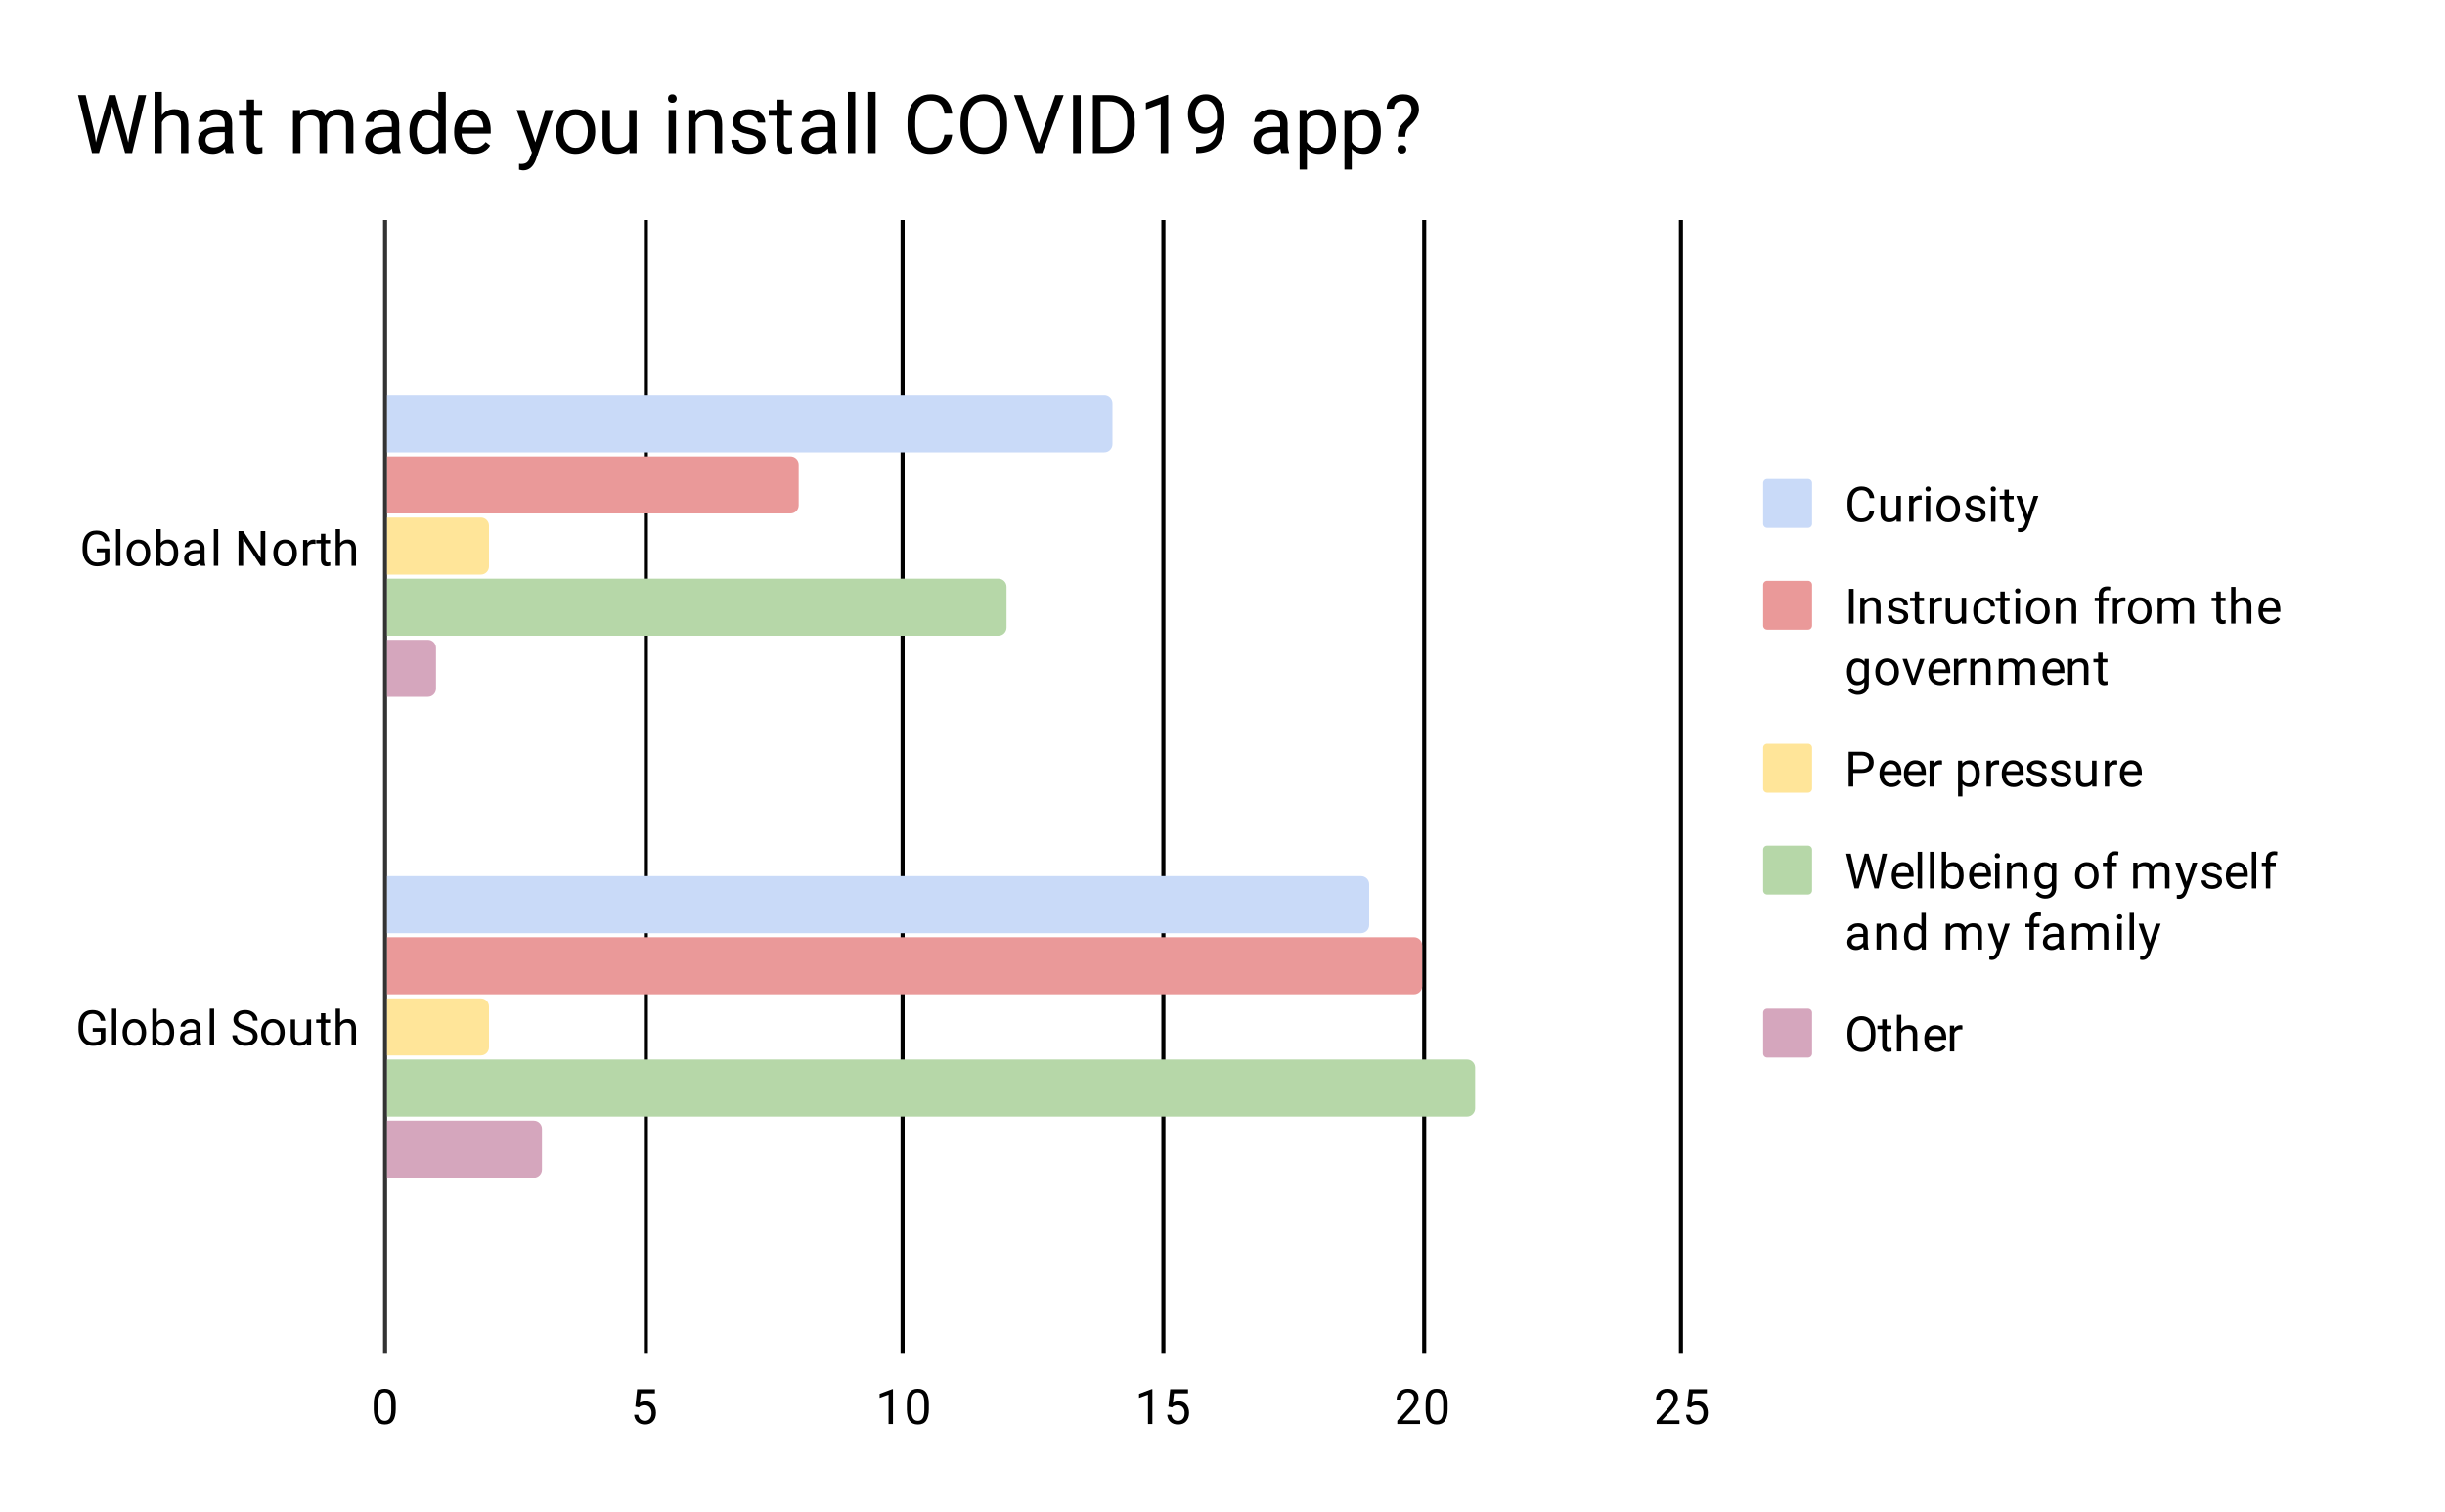 <svg version="1.1" viewBox="0.0 0.0 600.0 371.0" fill="none" stroke="none" stroke-linecap="square" stroke-miterlimit="10" width="600" height="371" xmlns:xlink="http://www.w3.org/1999/xlink" xmlns="http://www.w3.org/2000/svg"><path fill="#ffffff" d="M0 0L600.0 0L600.0 371.0L0 371.0L0 0Z" fill-rule="nonzero"/><path stroke="#333333" stroke-width="1.0" stroke-linecap="butt" d="M94.5 54.5L94.5 331.5" fill-rule="nonzero"/><path stroke="#000000" stroke-width="1.0" stroke-linecap="butt" d="M158.5 54.5L158.5 331.5" fill-rule="nonzero"/><path stroke="#000000" stroke-width="1.0" stroke-linecap="butt" d="M221.5 54.5L221.5 331.5" fill-rule="nonzero"/><path stroke="#000000" stroke-width="1.0" stroke-linecap="butt" d="M285.5 54.5L285.5 331.5" fill-rule="nonzero"/><path stroke="#000000" stroke-width="1.0" stroke-linecap="butt" d="M349.5 54.5L349.5 331.5" fill-rule="nonzero"/><path stroke="#000000" stroke-width="1.0" stroke-linecap="butt" d="M412.5 54.5L412.5 331.5" fill-rule="nonzero"/><clipPath id="id_0"><path d="M94.55 54.917L412.847 54.917L412.847 331.45L94.55 331.45L94.55 54.917Z" clip-rule="nonzero"/></clipPath><path stroke="#000000" stroke-width="0.0" stroke-linecap="butt" stroke-opacity="0.0" clip-path="url(#id_0)" d="M95.0 111.0L95.0 97.0L271.0 97.0C272.105 97.0 273.0 97.895 273.0 99.0L273.0 109.0C273.0 110.105 272.105 111.0 271.0 111.0Z" fill-rule="nonzero"/><path fill="#c9daf8" clip-path="url(#id_0)" d="M95.0 111.0L95.0 97.0L271.0 97.0C272.105 97.0 273.0 97.895 273.0 99.0L273.0 109.0C273.0 110.105 272.105 111.0 271.0 111.0Z" fill-rule="nonzero"/><path stroke="#000000" stroke-width="0.0" stroke-linecap="butt" stroke-opacity="0.0" clip-path="url(#id_0)" d="M95.0 229.0L95.0 215.0L334.0 215.0C335.105 215.0 336.0 215.895 336.0 217.0L336.0 227.0C336.0 228.105 335.105 229.0 334.0 229.0Z" fill-rule="nonzero"/><path fill="#c9daf8" clip-path="url(#id_0)" d="M95.0 229.0L95.0 215.0L334.0 215.0C335.105 215.0 336.0 215.895 336.0 217.0L336.0 227.0C336.0 228.105 335.105 229.0 334.0 229.0Z" fill-rule="nonzero"/><path stroke="#000000" stroke-width="0.0" stroke-linecap="butt" stroke-opacity="0.0" clip-path="url(#id_0)" d="M95.0 126.0L95.0 112.0L194.0 112.0C195.105 112.0 196.0 112.895 196.0 114.0L196.0 124.0C196.0 125.105 195.105 126.0 194.0 126.0Z" fill-rule="nonzero"/><path fill="#ea9999" clip-path="url(#id_0)" d="M95.0 126.0L95.0 112.0L194.0 112.0C195.105 112.0 196.0 112.895 196.0 114.0L196.0 124.0C196.0 125.105 195.105 126.0 194.0 126.0Z" fill-rule="nonzero"/><path stroke="#000000" stroke-width="0.0" stroke-linecap="butt" stroke-opacity="0.0" clip-path="url(#id_0)" d="M95.0 244.0L95.0 230.0L347.0 230.0C348.105 230.0 349.0 230.895 349.0 232.0L349.0 242.0C349.0 243.105 348.105 244.0 347.0 244.0Z" fill-rule="nonzero"/><path fill="#ea9999" clip-path="url(#id_0)" d="M95.0 244.0L95.0 230.0L347.0 230.0C348.105 230.0 349.0 230.895 349.0 232.0L349.0 242.0C349.0 243.105 348.105 244.0 347.0 244.0Z" fill-rule="nonzero"/><path stroke="#000000" stroke-width="0.0" stroke-linecap="butt" stroke-opacity="0.0" clip-path="url(#id_0)" d="M95.0 141.0L95.0 127.0L118.0 127.0C119.105 127.0 120.0 127.895 120.0 129.0L120.0 139.0C120.0 140.105 119.105 141.0 118.0 141.0Z" fill-rule="nonzero"/><path fill="#ffe599" clip-path="url(#id_0)" d="M95.0 141.0L95.0 127.0L118.0 127.0C119.105 127.0 120.0 127.895 120.0 129.0L120.0 139.0C120.0 140.105 119.105 141.0 118.0 141.0Z" fill-rule="nonzero"/><path stroke="#000000" stroke-width="0.0" stroke-linecap="butt" stroke-opacity="0.0" clip-path="url(#id_0)" d="M95.0 259.0L95.0 245.0L118.0 245.0C119.105 245.0 120.0 245.895 120.0 247.0L120.0 257.0C120.0 258.105 119.105 259.0 118.0 259.0Z" fill-rule="nonzero"/><path fill="#ffe599" clip-path="url(#id_0)" d="M95.0 259.0L95.0 245.0L118.0 245.0C119.105 245.0 120.0 245.895 120.0 247.0L120.0 257.0C120.0 258.105 119.105 259.0 118.0 259.0Z" fill-rule="nonzero"/><path stroke="#000000" stroke-width="0.0" stroke-linecap="butt" stroke-opacity="0.0" clip-path="url(#id_0)" d="M95.0 156.0L95.0 142.0L245.0 142.0C246.105 142.0 247.0 142.895 247.0 144.0L247.0 154.0C247.0 155.105 246.105 156.0 245.0 156.0Z" fill-rule="nonzero"/><path fill="#b6d7a8" clip-path="url(#id_0)" d="M95.0 156.0L95.0 142.0L245.0 142.0C246.105 142.0 247.0 142.895 247.0 144.0L247.0 154.0C247.0 155.105 246.105 156.0 245.0 156.0Z" fill-rule="nonzero"/><path stroke="#000000" stroke-width="0.0" stroke-linecap="butt" stroke-opacity="0.0" clip-path="url(#id_0)" d="M95.0 274.0L95.0 260.0L360.0 260.0C361.105 260.0 362.0 260.895 362.0 262.0L362.0 272.0C362.0 273.105 361.105 274.0 360.0 274.0Z" fill-rule="nonzero"/><path fill="#b6d7a8" clip-path="url(#id_0)" d="M95.0 274.0L95.0 260.0L360.0 260.0C361.105 260.0 362.0 260.895 362.0 262.0L362.0 272.0C362.0 273.105 361.105 274.0 360.0 274.0Z" fill-rule="nonzero"/><path stroke="#000000" stroke-width="0.0" stroke-linecap="butt" stroke-opacity="0.0" clip-path="url(#id_0)" d="M95.0 171.0L95.0 157.0L105.0 157.0C106.105 157.0 107.0 157.895 107.0 159.0L107.0 169.0C107.0 170.105 106.105 171.0 105.0 171.0Z" fill-rule="nonzero"/><path fill="#d5a6bd" clip-path="url(#id_0)" d="M95.0 171.0L95.0 157.0L105.0 157.0C106.105 157.0 107.0 157.895 107.0 159.0L107.0 169.0C107.0 170.105 106.105 171.0 105.0 171.0Z" fill-rule="nonzero"/><path stroke="#000000" stroke-width="0.0" stroke-linecap="butt" stroke-opacity="0.0" clip-path="url(#id_0)" d="M95.0 289.0L95.0 275.0L131.0 275.0C132.105 275.0 133.0 275.895 133.0 277.0L133.0 287.0C133.0 288.105 132.105 289.0 131.0 289.0Z" fill-rule="nonzero"/><path fill="#d5a6bd" clip-path="url(#id_0)" d="M95.0 289.0L95.0 275.0L131.0 275.0C132.105 275.0 133.0 275.895 133.0 277.0L133.0 287.0C133.0 288.105 132.105 289.0 131.0 289.0Z" fill-rule="nonzero"/><path fill="#000000" d="M26.847 137.721Q26.409 138.346 25.628 138.659Q24.847 138.971 23.816 138.971Q22.784 138.971 21.972 138.487Q21.159 137.987 20.722 137.081Q20.284 136.175 20.269 134.987L20.269 134.253Q20.269 132.315 21.159 131.253Q22.066 130.19 23.691 130.19Q25.034 130.19 25.847 130.878Q26.659 131.565 26.847 132.815L25.722 132.815Q25.394 131.128 23.706 131.128Q22.566 131.128 21.988 131.925Q21.409 132.706 21.394 134.221L21.394 134.909Q21.394 136.346 22.05 137.206Q22.706 138.05 23.831 138.05Q24.456 138.05 24.925 137.909Q25.409 137.768 25.722 137.425L25.722 135.518L23.753 135.518L23.753 134.596L26.847 134.596L26.847 137.721ZM29.55 138.846L28.472 138.846L28.472 129.846L29.55 129.846L29.55 138.846ZM31.081 135.612Q31.081 134.69 31.441 133.94Q31.816 133.19 32.472 132.8Q33.128 132.393 33.956 132.393Q35.253 132.393 36.05 133.284Q36.862 134.175 36.862 135.675L36.862 135.753Q36.862 136.675 36.503 137.409Q36.144 138.143 35.487 138.565Q34.831 138.971 33.972 138.971Q32.691 138.971 31.878 138.081Q31.081 137.175 31.081 135.69L31.081 135.612ZM32.175 135.753Q32.175 136.8 32.659 137.44Q33.159 138.081 33.972 138.081Q34.8 138.081 35.284 137.44Q35.769 136.784 35.769 135.612Q35.769 134.581 35.269 133.94Q34.784 133.284 33.956 133.284Q33.159 133.284 32.659 133.925Q32.175 134.55 32.175 135.753ZM43.737 135.753Q43.737 137.206 43.066 138.096Q42.409 138.971 41.284 138.971Q40.081 138.971 39.425 138.112L39.362 138.846L38.378 138.846L38.378 129.846L39.456 129.846L39.456 133.206Q40.112 132.393 41.269 132.393Q42.425 132.393 43.081 133.268Q43.737 134.128 43.737 135.659L43.737 135.753ZM42.659 135.628Q42.659 134.518 42.222 133.925Q41.8 133.315 41.003 133.315Q39.925 133.315 39.456 134.3L39.456 137.05Q39.956 138.05 41.003 138.05Q41.784 138.05 42.222 137.44Q42.659 136.831 42.659 135.628ZM49.284 138.846Q49.191 138.659 49.128 138.175Q48.378 138.971 47.331 138.971Q46.394 138.971 45.784 138.44Q45.191 137.909 45.191 137.081Q45.191 136.096 45.941 135.55Q46.691 135.003 48.066 135.003L49.112 135.003L49.112 134.503Q49.112 133.94 48.769 133.612Q48.441 133.268 47.769 133.268Q47.191 133.268 46.8 133.565Q46.409 133.846 46.409 134.268L45.316 134.268Q45.316 133.784 45.644 133.346Q45.987 132.909 46.566 132.659Q47.144 132.393 47.831 132.393Q48.941 132.393 49.55 132.94Q50.175 133.487 50.206 134.44L50.206 137.362Q50.206 138.237 50.425 138.753L50.425 138.846L49.284 138.846ZM47.487 138.018Q48.003 138.018 48.456 137.753Q48.909 137.487 49.112 137.065L49.112 135.768L48.269 135.768Q46.269 135.768 46.269 136.94Q46.269 137.44 46.612 137.737Q46.956 138.018 47.487 138.018ZM53.55 138.846L52.472 138.846L52.472 129.846L53.55 129.846L53.55 138.846ZM65.097 138.846L63.972 138.846L59.675 132.268L59.675 138.846L58.534 138.846L58.534 130.315L59.675 130.315L63.972 136.925L63.972 130.315L65.097 130.315L65.097 138.846ZM67.081 135.612Q67.081 134.69 67.441 133.94Q67.816 133.19 68.472 132.8Q69.128 132.393 69.956 132.393Q71.253 132.393 72.05 133.284Q72.862 134.175 72.862 135.675L72.862 135.753Q72.862 136.675 72.503 137.409Q72.144 138.143 71.487 138.565Q70.831 138.971 69.972 138.971Q68.691 138.971 67.878 138.081Q67.081 137.175 67.081 135.69L67.081 135.612ZM68.175 135.753Q68.175 136.8 68.659 137.44Q69.159 138.081 69.972 138.081Q70.8 138.081 71.284 137.44Q71.769 136.784 71.769 135.612Q71.769 134.581 71.269 133.94Q70.784 133.284 69.956 133.284Q69.159 133.284 68.659 133.925Q68.175 134.55 68.175 135.753ZM77.441 133.471Q77.191 133.44 76.909 133.44Q75.831 133.44 75.456 134.346L75.456 138.846L74.378 138.846L74.378 132.503L75.425 132.503L75.441 133.237Q75.972 132.393 76.956 132.393Q77.269 132.393 77.441 132.471L77.441 133.471ZM79.847 130.971L79.847 132.503L81.019 132.503L81.019 133.346L79.847 133.346L79.847 137.268Q79.847 137.659 80.003 137.846Q80.159 138.034 80.534 138.034Q80.722 138.034 81.05 137.971L81.05 138.846Q80.628 138.971 80.222 138.971Q79.503 138.971 79.128 138.534Q78.753 138.081 78.753 137.268L78.753 133.346L77.597 133.346L77.597 132.503L78.753 132.503L78.753 130.971L79.847 130.971ZM83.456 133.268Q84.175 132.393 85.331 132.393Q87.347 132.393 87.362 134.659L87.362 138.846L86.269 138.846L86.269 134.643Q86.269 133.971 85.956 133.643Q85.659 133.315 85.003 133.315Q84.472 133.315 84.066 133.596Q83.675 133.878 83.456 134.331L83.456 138.846L82.378 138.846L82.378 129.846L83.456 129.846L83.456 133.268Z" fill-rule="nonzero"/><path fill="#000000" d="M25.847 255.395Q25.409 256.02 24.628 256.333Q23.847 256.645 22.816 256.645Q21.784 256.645 20.972 256.161Q20.159 255.661 19.722 254.755Q19.284 253.848 19.269 252.661L19.269 251.926Q19.269 249.989 20.159 248.926Q21.066 247.864 22.691 247.864Q24.034 247.864 24.847 248.551Q25.659 249.239 25.847 250.489L24.722 250.489Q24.394 248.801 22.706 248.801Q21.566 248.801 20.988 249.598Q20.409 250.38 20.394 251.895L20.394 252.583Q20.394 254.02 21.05 254.88Q21.706 255.723 22.831 255.723Q23.456 255.723 23.925 255.583Q24.409 255.442 24.722 255.098L24.722 253.192L22.753 253.192L22.753 252.27L25.847 252.27L25.847 255.395ZM28.55 256.52L27.472 256.52L27.472 247.52L28.55 247.52L28.55 256.52ZM30.081 253.286Q30.081 252.364 30.441 251.614Q30.816 250.864 31.472 250.473Q32.128 250.067 32.956 250.067Q34.253 250.067 35.05 250.958Q35.862 251.848 35.862 253.348L35.862 253.426Q35.862 254.348 35.503 255.083Q35.144 255.817 34.487 256.239Q33.831 256.645 32.972 256.645Q31.691 256.645 30.878 255.755Q30.081 254.848 30.081 253.364L30.081 253.286ZM31.175 253.426Q31.175 254.473 31.659 255.114Q32.159 255.755 32.972 255.755Q33.8 255.755 34.284 255.114Q34.769 254.458 34.769 253.286Q34.769 252.255 34.269 251.614Q33.784 250.958 32.956 250.958Q32.159 250.958 31.659 251.598Q31.175 252.223 31.175 253.426ZM42.737 253.426Q42.737 254.88 42.066 255.77Q41.409 256.645 40.284 256.645Q39.081 256.645 38.425 255.786L38.362 256.52L37.378 256.52L37.378 247.52L38.456 247.52L38.456 250.88Q39.112 250.067 40.269 250.067Q41.425 250.067 42.081 250.942Q42.737 251.801 42.737 253.333L42.737 253.426ZM41.659 253.301Q41.659 252.192 41.222 251.598Q40.8 250.989 40.003 250.989Q38.925 250.989 38.456 251.973L38.456 254.723Q38.956 255.723 40.003 255.723Q40.784 255.723 41.222 255.114Q41.659 254.505 41.659 253.301ZM48.284 256.52Q48.191 256.333 48.128 255.848Q47.378 256.645 46.331 256.645Q45.394 256.645 44.784 256.114Q44.191 255.583 44.191 254.755Q44.191 253.77 44.941 253.223Q45.691 252.676 47.066 252.676L48.112 252.676L48.112 252.176Q48.112 251.614 47.769 251.286Q47.441 250.942 46.769 250.942Q46.191 250.942 45.8 251.239Q45.409 251.52 45.409 251.942L44.316 251.942Q44.316 251.458 44.644 251.02Q44.987 250.583 45.566 250.333Q46.144 250.067 46.831 250.067Q47.941 250.067 48.55 250.614Q49.175 251.161 49.206 252.114L49.206 255.036Q49.206 255.911 49.425 256.426L49.425 256.52L48.284 256.52ZM46.487 255.692Q47.003 255.692 47.456 255.426Q47.909 255.161 48.112 254.739L48.112 253.442L47.269 253.442Q45.269 253.442 45.269 254.614Q45.269 255.114 45.612 255.411Q45.956 255.692 46.487 255.692ZM52.55 256.52L51.472 256.52L51.472 247.52L52.55 247.52L52.55 256.52ZM60.05 252.723Q58.612 252.301 57.941 251.692Q57.284 251.083 57.284 250.192Q57.284 249.192 58.081 248.536Q58.894 247.864 60.191 247.864Q61.066 247.864 61.753 248.208Q62.441 248.551 62.816 249.145Q63.206 249.739 63.206 250.458L62.066 250.458Q62.066 249.676 61.566 249.239Q61.081 248.801 60.191 248.801Q59.362 248.801 58.894 249.176Q58.425 249.536 58.425 250.176Q58.425 250.708 58.862 251.067Q59.316 251.426 60.378 251.723Q61.441 252.02 62.034 252.38Q62.644 252.739 62.925 253.223Q63.222 253.708 63.222 254.348Q63.222 255.395 62.409 256.02Q61.597 256.645 60.253 256.645Q59.362 256.645 58.597 256.301Q57.847 255.958 57.425 255.38Q57.019 254.786 57.019 254.051L58.144 254.051Q58.144 254.817 58.722 255.27Q59.3 255.723 60.253 255.723Q61.144 255.723 61.612 255.364Q62.081 254.989 62.081 254.364Q62.081 253.739 61.644 253.395Q61.206 253.051 60.05 252.723ZM64.081 253.286Q64.081 252.364 64.441 251.614Q64.816 250.864 65.472 250.473Q66.128 250.067 66.956 250.067Q68.253 250.067 69.05 250.958Q69.862 251.848 69.862 253.348L69.862 253.426Q69.862 254.348 69.503 255.083Q69.144 255.817 68.487 256.239Q67.831 256.645 66.972 256.645Q65.691 256.645 64.878 255.755Q64.081 254.848 64.081 253.364L64.081 253.286ZM65.175 253.426Q65.175 254.473 65.659 255.114Q66.159 255.755 66.972 255.755Q67.8 255.755 68.284 255.114Q68.769 254.458 68.769 253.286Q68.769 252.255 68.269 251.614Q67.784 250.958 66.956 250.958Q66.159 250.958 65.659 251.598Q65.175 252.223 65.175 253.426ZM75.284 255.895Q74.659 256.645 73.425 256.645Q72.409 256.645 71.878 256.051Q71.347 255.458 71.347 254.301L71.347 250.176L72.425 250.176L72.425 254.27Q72.425 255.723 73.597 255.723Q74.847 255.723 75.253 254.786L75.253 250.176L76.347 250.176L76.347 256.52L75.316 256.52L75.284 255.895ZM79.847 248.645L79.847 250.176L81.019 250.176L81.019 251.02L79.847 251.02L79.847 254.942Q79.847 255.333 80.003 255.52Q80.159 255.708 80.534 255.708Q80.722 255.708 81.05 255.645L81.05 256.52Q80.628 256.645 80.222 256.645Q79.503 256.645 79.128 256.208Q78.753 255.755 78.753 254.942L78.753 251.02L77.597 251.02L77.597 250.176L78.753 250.176L78.753 248.645L79.847 248.645ZM83.456 250.942Q84.175 250.067 85.331 250.067Q87.347 250.067 87.362 252.333L87.362 256.52L86.269 256.52L86.269 252.317Q86.269 251.645 85.956 251.317Q85.659 250.989 85.003 250.989Q84.472 250.989 84.066 251.27Q83.675 251.551 83.456 252.005L83.456 256.52L82.378 256.52L82.378 247.52L83.456 247.52L83.456 250.942Z" fill-rule="nonzero"/><path fill="#000000" d="M97.112 345.809Q97.112 347.716 96.456 348.653Q95.816 349.575 94.425 349.575Q93.066 349.575 92.409 348.669Q91.753 347.762 91.722 345.95L91.722 344.512Q91.722 342.622 92.362 341.716Q93.019 340.794 94.409 340.794Q95.784 340.794 96.441 341.684Q97.097 342.559 97.112 344.403L97.112 345.809ZM96.019 344.325Q96.019 342.95 95.628 342.325Q95.253 341.684 94.409 341.684Q93.581 341.684 93.191 342.325Q92.816 342.95 92.816 344.247L92.816 345.981Q92.816 347.356 93.206 348.028Q93.612 348.684 94.425 348.684Q95.222 348.684 95.612 348.059Q96.003 347.434 96.019 346.106L96.019 344.325Z" fill-rule="nonzero"/><path fill="#000000" d="M155.912 345.169L156.35 340.919L160.725 340.919L160.725 341.919L157.272 341.919L157.006 344.247Q157.647 343.872 158.444 343.872Q159.6 343.872 160.287 344.653Q160.975 345.419 160.975 346.731Q160.975 348.044 160.256 348.809Q159.553 349.575 158.272 349.575Q157.147 349.575 156.428 348.95Q155.709 348.309 155.616 347.2L156.631 347.2Q156.741 347.934 157.162 348.309Q157.584 348.684 158.272 348.684Q159.022 348.684 159.459 348.169Q159.897 347.653 159.897 346.747Q159.897 345.887 159.428 345.372Q158.959 344.856 158.178 344.856Q157.475 344.856 157.069 345.153L156.787 345.387L155.912 345.169Z" fill-rule="nonzero"/><path fill="#000000" d="M219.134 349.45L218.056 349.45L218.056 342.231L215.869 343.028L215.869 342.044L218.978 340.872L219.134 340.872L219.134 349.45ZM227.931 345.809Q227.931 347.716 227.275 348.653Q226.634 349.575 225.244 349.575Q223.884 349.575 223.228 348.669Q222.572 347.762 222.541 345.95L222.541 344.512Q222.541 342.622 223.181 341.716Q223.837 340.794 225.228 340.794Q226.603 340.794 227.259 341.684Q227.916 342.559 227.931 344.403L227.931 345.809ZM226.837 344.325Q226.837 342.95 226.447 342.325Q226.072 341.684 225.228 341.684Q224.4 341.684 224.009 342.325Q223.634 342.95 223.634 344.247L223.634 345.981Q223.634 347.356 224.025 348.028Q224.431 348.684 225.244 348.684Q226.041 348.684 226.431 348.059Q226.822 347.434 226.837 346.106L226.837 344.325Z" fill-rule="nonzero"/><path fill="#000000" d="M282.794 349.45L281.716 349.45L281.716 342.231L279.528 343.028L279.528 342.044L282.637 340.872L282.794 340.872L282.794 349.45ZM286.731 345.169L287.169 340.919L291.544 340.919L291.544 341.919L288.091 341.919L287.825 344.247Q288.466 343.872 289.262 343.872Q290.419 343.872 291.106 344.653Q291.794 345.419 291.794 346.731Q291.794 348.044 291.075 348.809Q290.372 349.575 289.091 349.575Q287.966 349.575 287.247 348.95Q286.528 348.309 286.434 347.2L287.45 347.2Q287.559 347.934 287.981 348.309Q288.403 348.684 289.091 348.684Q289.841 348.684 290.278 348.169Q290.716 347.653 290.716 346.747Q290.716 345.887 290.247 345.372Q289.778 344.856 288.997 344.856Q288.294 344.856 287.887 345.153L287.606 345.387L286.731 345.169Z" fill-rule="nonzero"/><path fill="#000000" d="M348.484 349.45L342.89 349.45L342.89 348.669L345.844 345.387Q346.5 344.637 346.75 344.184Q347 343.716 347 343.216Q347 342.544 346.594 342.122Q346.203 341.684 345.515 341.684Q344.719 341.684 344.265 342.153Q343.812 342.606 343.812 343.434L342.734 343.434Q342.734 342.247 343.484 341.528Q344.25 340.794 345.515 340.794Q346.719 340.794 347.406 341.419Q348.094 342.044 348.094 343.091Q348.094 344.341 346.484 346.091L344.203 348.559L348.484 348.559L348.484 349.45ZM355.25 345.809Q355.25 347.716 354.594 348.653Q353.953 349.575 352.562 349.575Q351.203 349.575 350.547 348.669Q349.89 347.762 349.859 345.95L349.859 344.512Q349.859 342.622 350.5 341.716Q351.156 340.794 352.547 340.794Q353.922 340.794 354.578 341.684Q355.234 342.559 355.25 344.403L355.25 345.809ZM354.156 344.325Q354.156 342.95 353.765 342.325Q353.39 341.684 352.547 341.684Q351.719 341.684 351.328 342.325Q350.953 342.95 350.953 344.247L350.953 345.981Q350.953 347.356 351.344 348.028Q351.75 348.684 352.562 348.684Q353.359 348.684 353.75 348.059Q354.14 347.434 354.156 346.106L354.156 344.325Z" fill-rule="nonzero"/><path fill="#000000" d="M412.144 349.45L406.55 349.45L406.55 348.669L409.503 345.387Q410.159 344.637 410.409 344.184Q410.659 343.716 410.659 343.216Q410.659 342.544 410.253 342.122Q409.862 341.684 409.175 341.684Q408.378 341.684 407.925 342.153Q407.472 342.606 407.472 343.434L406.394 343.434Q406.394 342.247 407.144 341.528Q407.909 340.794 409.175 340.794Q410.378 340.794 411.065 341.419Q411.753 342.044 411.753 343.091Q411.753 344.341 410.144 346.091L407.862 348.559L412.144 348.559L412.144 349.45ZM414.05 345.169L414.487 340.919L418.862 340.919L418.862 341.919L415.409 341.919L415.144 344.247Q415.784 343.872 416.581 343.872Q417.737 343.872 418.425 344.653Q419.112 345.419 419.112 346.731Q419.112 348.044 418.394 348.809Q417.69 349.575 416.409 349.575Q415.284 349.575 414.565 348.95Q413.847 348.309 413.753 347.2L414.769 347.2Q414.878 347.934 415.3 348.309Q415.722 348.684 416.409 348.684Q417.159 348.684 417.597 348.169Q418.034 347.653 418.034 346.747Q418.034 345.887 417.565 345.372Q417.097 344.856 416.315 344.856Q415.612 344.856 415.206 345.153L414.925 345.387L414.05 345.169Z" fill-rule="nonzero"/><path fill="#c9daf8" d="M432.682 118.521C432.682 117.969 433.13 117.521 433.682 117.521L443.682 117.521C444.235 117.521 444.682 117.969 444.682 118.521L444.682 128.521C444.682 129.073 444.235 129.521 443.682 129.521L433.682 129.521C433.13 129.521 432.682 129.073 432.682 128.521Z" fill-rule="nonzero"/><path fill="#000000" d="M459.948 125.318Q459.792 126.662 458.948 127.412Q458.104 128.146 456.713 128.146Q455.198 128.146 454.292 127.068Q453.385 125.974 453.385 124.146L453.385 123.333Q453.385 122.146 453.807 121.24Q454.229 120.333 455.01 119.849Q455.792 119.365 456.807 119.365Q458.167 119.365 458.979 120.13Q459.807 120.896 459.948 122.224L458.823 122.224Q458.667 121.208 458.182 120.755Q457.698 120.302 456.807 120.302Q455.729 120.302 455.12 121.099Q454.51 121.896 454.51 123.365L454.51 124.193Q454.51 125.583 455.088 126.412Q455.667 127.224 456.713 127.224Q457.651 127.224 458.151 126.802Q458.651 126.365 458.823 125.318L459.948 125.318ZM465.417 127.396Q464.792 128.146 463.557 128.146Q462.542 128.146 462.01 127.552Q461.479 126.958 461.479 125.802L461.479 121.677L462.557 121.677L462.557 125.771Q462.557 127.224 463.729 127.224Q464.979 127.224 465.385 126.287L465.385 121.677L466.479 121.677L466.479 128.021L465.448 128.021L465.417 127.396ZM471.573 122.646Q471.323 122.615 471.042 122.615Q469.963 122.615 469.588 123.521L469.588 128.021L468.51 128.021L468.51 121.677L469.557 121.677L469.573 122.412Q470.104 121.568 471.088 121.568Q471.401 121.568 471.573 121.646L471.573 122.646ZM473.682 128.021L472.604 128.021L472.604 121.677L473.682 121.677L473.682 128.021ZM472.51 120.005Q472.51 119.74 472.667 119.552Q472.838 119.365 473.151 119.365Q473.463 119.365 473.62 119.552Q473.792 119.74 473.792 120.005Q473.792 120.255 473.62 120.443Q473.463 120.615 473.151 120.615Q472.838 120.615 472.667 120.443Q472.51 120.255 472.51 120.005ZM475.213 124.787Q475.213 123.865 475.573 123.115Q475.948 122.365 476.604 121.974Q477.26 121.568 478.088 121.568Q479.385 121.568 480.182 122.458Q480.995 123.349 480.995 124.849L480.995 124.927Q480.995 125.849 480.635 126.583Q480.276 127.318 479.62 127.74Q478.963 128.146 478.104 128.146Q476.823 128.146 476.01 127.255Q475.213 126.349 475.213 124.865L475.213 124.787ZM476.307 124.927Q476.307 125.974 476.792 126.615Q477.292 127.255 478.104 127.255Q478.932 127.255 479.417 126.615Q479.901 125.958 479.901 124.787Q479.901 123.755 479.401 123.115Q478.917 122.458 478.088 122.458Q477.292 122.458 476.792 123.099Q476.307 123.724 476.307 124.927ZM486.198 126.333Q486.198 125.896 485.854 125.662Q485.526 125.412 484.698 125.24Q483.885 125.068 483.401 124.818Q482.917 124.568 482.682 124.24Q482.463 123.896 482.463 123.427Q482.463 122.646 483.12 122.115Q483.776 121.568 484.807 121.568Q485.885 121.568 486.542 122.13Q487.213 122.677 487.213 123.537L486.135 123.537Q486.135 123.099 485.745 122.787Q485.37 122.458 484.807 122.458Q484.213 122.458 483.87 122.724Q483.542 122.974 483.542 123.38Q483.542 123.771 483.854 123.974Q484.167 124.177 484.979 124.365Q485.792 124.537 486.292 124.787Q486.792 125.037 487.026 125.396Q487.276 125.755 487.276 126.255Q487.276 127.115 486.588 127.63Q485.917 128.146 484.838 128.146Q484.073 128.146 483.479 127.88Q482.901 127.599 482.573 127.115Q482.245 126.63 482.245 126.068L483.323 126.068Q483.354 126.615 483.76 126.943Q484.167 127.255 484.838 127.255Q485.448 127.255 485.823 127.005Q486.198 126.755 486.198 126.333ZM489.682 128.021L488.604 128.021L488.604 121.677L489.682 121.677L489.682 128.021ZM488.51 120.005Q488.51 119.74 488.667 119.552Q488.838 119.365 489.151 119.365Q489.463 119.365 489.62 119.552Q489.792 119.74 489.792 120.005Q489.792 120.255 489.62 120.443Q489.463 120.615 489.151 120.615Q488.838 120.615 488.667 120.443Q488.51 120.255 488.51 120.005ZM492.979 120.146L492.979 121.677L494.151 121.677L494.151 122.521L492.979 122.521L492.979 126.443Q492.979 126.833 493.135 127.021Q493.292 127.208 493.667 127.208Q493.854 127.208 494.182 127.146L494.182 128.021Q493.76 128.146 493.354 128.146Q492.635 128.146 492.26 127.708Q491.885 127.255 491.885 126.443L491.885 122.521L490.729 122.521L490.729 121.677L491.885 121.677L491.885 120.146L492.979 120.146ZM497.573 126.427L499.057 121.677L500.213 121.677L497.667 129.005Q497.073 130.583 495.792 130.583L495.573 130.568L495.182 130.49L495.182 129.615L495.463 129.63Q496.026 129.63 496.323 129.412Q496.635 129.193 496.838 128.599L497.073 127.943L494.807 121.677L495.995 121.677L497.573 126.427Z" fill-rule="nonzero"/><path fill="#ea9999" d="M432.682 143.521C432.682 142.969 433.13 142.521 433.682 142.521L443.682 142.521C444.235 142.521 444.682 142.969 444.682 143.521L444.682 153.521C444.682 154.073 444.235 154.521 443.682 154.521L433.682 154.521C433.13 154.521 432.682 154.073 432.682 153.521Z" fill-rule="nonzero"/><path fill="#000000" d="M454.885 153.021L453.76 153.021L453.76 144.49L454.885 144.49L454.885 153.021ZM457.526 146.677L457.557 147.474Q458.292 146.568 459.463 146.568Q461.479 146.568 461.495 148.833L461.495 153.021L460.401 153.021L460.401 148.818Q460.401 148.146 460.088 147.818Q459.792 147.49 459.135 147.49Q458.604 147.49 458.198 147.771Q457.807 148.052 457.588 148.505L457.588 153.021L456.51 153.021L456.51 146.677L457.526 146.677ZM467.198 151.333Q467.198 150.896 466.854 150.662Q466.526 150.412 465.698 150.24Q464.885 150.068 464.401 149.818Q463.917 149.568 463.682 149.24Q463.463 148.896 463.463 148.427Q463.463 147.646 464.12 147.115Q464.776 146.568 465.807 146.568Q466.885 146.568 467.542 147.13Q468.213 147.677 468.213 148.537L467.135 148.537Q467.135 148.099 466.745 147.787Q466.37 147.458 465.807 147.458Q465.213 147.458 464.87 147.724Q464.542 147.974 464.542 148.38Q464.542 148.771 464.854 148.974Q465.167 149.177 465.979 149.365Q466.792 149.537 467.292 149.787Q467.792 150.037 468.026 150.396Q468.276 150.755 468.276 151.255Q468.276 152.115 467.588 152.63Q466.917 153.146 465.838 153.146Q465.073 153.146 464.479 152.88Q463.901 152.599 463.573 152.115Q463.245 151.63 463.245 151.068L464.323 151.068Q464.354 151.615 464.76 151.943Q465.167 152.255 465.838 152.255Q466.448 152.255 466.823 152.005Q467.198 151.755 467.198 151.333ZM470.979 145.146L470.979 146.677L472.151 146.677L472.151 147.521L470.979 147.521L470.979 151.443Q470.979 151.833 471.135 152.021Q471.292 152.208 471.667 152.208Q471.854 152.208 472.182 152.146L472.182 153.021Q471.76 153.146 471.354 153.146Q470.635 153.146 470.26 152.708Q469.885 152.255 469.885 151.443L469.885 147.521L468.729 147.521L468.729 146.677L469.885 146.677L469.885 145.146L470.979 145.146ZM476.573 147.646Q476.323 147.615 476.042 147.615Q474.963 147.615 474.588 148.521L474.588 153.021L473.51 153.021L473.51 146.677L474.557 146.677L474.573 147.412Q475.104 146.568 476.088 146.568Q476.401 146.568 476.573 146.646L476.573 147.646ZM481.417 152.396Q480.792 153.146 479.557 153.146Q478.542 153.146 478.01 152.552Q477.479 151.958 477.479 150.802L477.479 146.677L478.557 146.677L478.557 150.771Q478.557 152.224 479.729 152.224Q480.979 152.224 481.385 151.287L481.385 146.677L482.479 146.677L482.479 153.021L481.448 153.021L481.417 152.396ZM487.042 152.255Q487.62 152.255 488.057 151.912Q488.495 151.552 488.542 151.021L489.573 151.021Q489.542 151.568 489.182 152.068Q488.838 152.552 488.26 152.849Q487.698 153.146 487.042 153.146Q485.745 153.146 484.979 152.287Q484.229 151.412 484.229 149.912L484.229 149.724Q484.229 148.802 484.557 148.083Q484.901 147.365 485.526 146.974Q486.167 146.568 487.042 146.568Q488.104 146.568 488.807 147.208Q489.526 147.833 489.573 148.865L488.542 148.865Q488.495 148.24 488.073 147.849Q487.651 147.458 487.042 147.458Q486.213 147.458 485.76 148.052Q485.307 148.646 485.307 149.771L485.307 149.974Q485.307 151.068 485.76 151.662Q486.213 152.255 487.042 152.255ZM491.979 145.146L491.979 146.677L493.151 146.677L493.151 147.521L491.979 147.521L491.979 151.443Q491.979 151.833 492.135 152.021Q492.292 152.208 492.667 152.208Q492.854 152.208 493.182 152.146L493.182 153.021Q492.76 153.146 492.354 153.146Q491.635 153.146 491.26 152.708Q490.885 152.255 490.885 151.443L490.885 147.521L489.729 147.521L489.729 146.677L490.885 146.677L490.885 145.146L491.979 145.146ZM495.682 153.021L494.604 153.021L494.604 146.677L495.682 146.677L495.682 153.021ZM494.51 145.005Q494.51 144.74 494.667 144.552Q494.838 144.365 495.151 144.365Q495.463 144.365 495.62 144.552Q495.792 144.74 495.792 145.005Q495.792 145.255 495.62 145.443Q495.463 145.615 495.151 145.615Q494.838 145.615 494.667 145.443Q494.51 145.255 494.51 145.005ZM497.213 149.787Q497.213 148.865 497.573 148.115Q497.948 147.365 498.604 146.974Q499.26 146.568 500.088 146.568Q501.385 146.568 502.182 147.458Q502.995 148.349 502.995 149.849L502.995 149.927Q502.995 150.849 502.635 151.583Q502.276 152.318 501.62 152.74Q500.963 153.146 500.104 153.146Q498.823 153.146 498.01 152.255Q497.213 151.349 497.213 149.865L497.213 149.787ZM498.307 149.927Q498.307 150.974 498.792 151.615Q499.292 152.255 500.104 152.255Q500.932 152.255 501.417 151.615Q501.901 150.958 501.901 149.787Q501.901 148.755 501.401 148.115Q500.917 147.458 500.088 147.458Q499.292 147.458 498.792 148.099Q498.307 148.724 498.307 149.927ZM505.526 146.677L505.557 147.474Q506.292 146.568 507.463 146.568Q509.479 146.568 509.495 148.833L509.495 153.021L508.401 153.021L508.401 148.818Q508.401 148.146 508.088 147.818Q507.792 147.49 507.135 147.49Q506.604 147.49 506.198 147.771Q505.807 148.052 505.588 148.505L505.588 153.021L504.51 153.021L504.51 146.677L505.526 146.677ZM515.042 153.021L515.042 147.521L514.042 147.521L514.042 146.677L515.042 146.677L515.042 146.037Q515.042 145.005 515.573 144.458Q516.12 143.896 517.12 143.896Q517.495 143.896 517.87 143.99L517.807 144.88Q517.526 144.818 517.229 144.818Q516.698 144.818 516.401 145.13Q516.12 145.443 516.12 146.005L516.12 146.677L517.479 146.677L517.479 147.521L516.12 147.521L516.12 153.021L515.042 153.021ZM521.573 147.646Q521.323 147.615 521.042 147.615Q519.963 147.615 519.588 148.521L519.588 153.021L518.51 153.021L518.51 146.677L519.557 146.677L519.573 147.412Q520.104 146.568 521.088 146.568Q521.401 146.568 521.573 146.646L521.573 147.646ZM522.213 149.787Q522.213 148.865 522.573 148.115Q522.948 147.365 523.604 146.974Q524.26 146.568 525.088 146.568Q526.385 146.568 527.182 147.458Q527.995 148.349 527.995 149.849L527.995 149.927Q527.995 150.849 527.635 151.583Q527.276 152.318 526.62 152.74Q525.963 153.146 525.104 153.146Q523.823 153.146 523.01 152.255Q522.213 151.349 522.213 149.865L522.213 149.787ZM523.307 149.927Q523.307 150.974 523.792 151.615Q524.292 152.255 525.104 152.255Q525.932 152.255 526.417 151.615Q526.901 150.958 526.901 149.787Q526.901 148.755 526.401 148.115Q525.917 147.458 525.088 147.458Q524.292 147.458 523.792 148.099Q523.307 148.724 523.307 149.927ZM530.526 146.677L530.557 147.38Q531.245 146.568 532.432 146.568Q533.76 146.568 534.245 147.583Q534.557 147.13 535.057 146.849Q535.573 146.568 536.26 146.568Q538.354 146.568 538.385 148.771L538.385 153.021L537.307 153.021L537.307 148.833Q537.307 148.162 536.995 147.833Q536.682 147.49 535.948 147.49Q535.338 147.49 534.932 147.849Q534.542 148.208 534.479 148.818L534.479 153.021L533.401 153.021L533.401 148.865Q533.401 147.49 532.042 147.49Q530.979 147.49 530.588 148.396L530.588 153.021L529.495 153.021L529.495 146.677L530.526 146.677ZM544.979 145.146L544.979 146.677L546.151 146.677L546.151 147.521L544.979 147.521L544.979 151.443Q544.979 151.833 545.135 152.021Q545.292 152.208 545.667 152.208Q545.854 152.208 546.182 152.146L546.182 153.021Q545.76 153.146 545.354 153.146Q544.635 153.146 544.26 152.708Q543.885 152.255 543.885 151.443L543.885 147.521L542.729 147.521L542.729 146.677L543.885 146.677L543.885 145.146L544.979 145.146ZM548.588 147.443Q549.307 146.568 550.463 146.568Q552.479 146.568 552.495 148.833L552.495 153.021L551.401 153.021L551.401 148.818Q551.401 148.146 551.088 147.818Q550.792 147.49 550.135 147.49Q549.604 147.49 549.198 147.771Q548.807 148.052 548.588 148.505L548.588 153.021L547.51 153.021L547.51 144.021L548.588 144.021L548.588 147.443ZM557.135 153.146Q555.838 153.146 555.026 152.302Q554.229 151.443 554.229 150.021L554.229 149.833Q554.229 148.88 554.588 148.146Q554.948 147.396 555.588 146.99Q556.245 146.568 556.995 146.568Q558.229 146.568 558.917 147.38Q559.604 148.193 559.604 149.708L559.604 150.162L555.307 150.162Q555.338 151.099 555.854 151.677Q556.385 152.255 557.198 152.255Q557.76 152.255 558.151 152.021Q558.557 151.787 558.87 151.396L559.526 151.912Q558.729 153.146 557.135 153.146ZM556.995 147.458Q556.338 147.458 555.885 147.943Q555.448 148.412 555.354 149.271L558.526 149.271L558.526 149.193Q558.479 148.365 558.073 147.912Q557.682 147.458 556.995 147.458Z" fill-rule="nonzero"/><path fill="#000000" d="M453.245 164.802Q453.245 163.318 453.932 162.443Q454.62 161.568 455.745 161.568Q456.901 161.568 457.557 162.38L457.604 161.677L458.604 161.677L458.604 167.865Q458.604 169.099 457.87 169.802Q457.135 170.521 455.917 170.521Q455.229 170.521 454.573 170.224Q453.917 169.927 453.573 169.427L454.135 168.771Q454.823 169.63 455.838 169.63Q456.62 169.63 457.057 169.177Q457.51 168.74 457.51 167.927L457.51 167.38Q456.854 168.146 455.729 168.146Q454.62 168.146 453.932 167.255Q453.245 166.349 453.245 164.802ZM454.338 164.927Q454.338 165.99 454.776 166.615Q455.213 167.224 456.01 167.224Q457.026 167.224 457.51 166.287L457.51 163.396Q457.01 162.49 456.01 162.49Q455.229 162.49 454.776 163.099Q454.338 163.708 454.338 164.927ZM460.213 164.787Q460.213 163.865 460.573 163.115Q460.948 162.365 461.604 161.974Q462.26 161.568 463.088 161.568Q464.385 161.568 465.182 162.458Q465.995 163.349 465.995 164.849L465.995 164.927Q465.995 165.849 465.635 166.583Q465.276 167.318 464.62 167.74Q463.963 168.146 463.104 168.146Q461.823 168.146 461.01 167.255Q460.213 166.349 460.213 164.865L460.213 164.787ZM461.307 164.927Q461.307 165.974 461.792 166.615Q462.292 167.255 463.104 167.255Q463.932 167.255 464.417 166.615Q464.901 165.958 464.901 164.787Q464.901 163.755 464.401 163.115Q463.917 162.458 463.088 162.458Q462.292 162.458 461.792 163.099Q461.307 163.724 461.307 164.927ZM469.588 166.552L471.167 161.677L472.276 161.677L469.995 168.021L469.167 168.021L466.87 161.677L467.979 161.677L469.588 166.552ZM476.135 168.146Q474.838 168.146 474.026 167.302Q473.229 166.443 473.229 165.021L473.229 164.833Q473.229 163.88 473.588 163.146Q473.948 162.396 474.588 161.99Q475.245 161.568 475.995 161.568Q477.229 161.568 477.917 162.38Q478.604 163.193 478.604 164.708L478.604 165.162L474.307 165.162Q474.338 166.099 474.854 166.677Q475.385 167.255 476.198 167.255Q476.76 167.255 477.151 167.021Q477.557 166.787 477.87 166.396L478.526 166.912Q477.729 168.146 476.135 168.146ZM475.995 162.458Q475.338 162.458 474.885 162.943Q474.448 163.412 474.354 164.271L477.526 164.271L477.526 164.193Q477.479 163.365 477.073 162.912Q476.682 162.458 475.995 162.458ZM482.573 162.646Q482.323 162.615 482.042 162.615Q480.963 162.615 480.588 163.521L480.588 168.021L479.51 168.021L479.51 161.677L480.557 161.677L480.573 162.412Q481.104 161.568 482.088 161.568Q482.401 161.568 482.573 161.646L482.573 162.646ZM484.526 161.677L484.557 162.474Q485.292 161.568 486.463 161.568Q488.479 161.568 488.495 163.833L488.495 168.021L487.401 168.021L487.401 163.818Q487.401 163.146 487.088 162.818Q486.792 162.49 486.135 162.49Q485.604 162.49 485.198 162.771Q484.807 163.052 484.588 163.505L484.588 168.021L483.51 168.021L483.51 161.677L484.526 161.677ZM491.526 161.677L491.557 162.38Q492.245 161.568 493.432 161.568Q494.76 161.568 495.245 162.583Q495.557 162.13 496.057 161.849Q496.573 161.568 497.26 161.568Q499.354 161.568 499.385 163.771L499.385 168.021L498.307 168.021L498.307 163.833Q498.307 163.162 497.995 162.833Q497.682 162.49 496.948 162.49Q496.338 162.49 495.932 162.849Q495.542 163.208 495.479 163.818L495.479 168.021L494.401 168.021L494.401 163.865Q494.401 162.49 493.042 162.49Q491.979 162.49 491.588 163.396L491.588 168.021L490.495 168.021L490.495 161.677L491.526 161.677ZM504.135 168.146Q502.838 168.146 502.026 167.302Q501.229 166.443 501.229 165.021L501.229 164.833Q501.229 163.88 501.588 163.146Q501.948 162.396 502.588 161.99Q503.245 161.568 503.995 161.568Q505.229 161.568 505.917 162.38Q506.604 163.193 506.604 164.708L506.604 165.162L502.307 165.162Q502.338 166.099 502.854 166.677Q503.385 167.255 504.198 167.255Q504.76 167.255 505.151 167.021Q505.557 166.787 505.87 166.396L506.526 166.912Q505.729 168.146 504.135 168.146ZM503.995 162.458Q503.338 162.458 502.885 162.943Q502.448 163.412 502.354 164.271L505.526 164.271L505.526 164.193Q505.479 163.365 505.073 162.912Q504.682 162.458 503.995 162.458ZM508.526 161.677L508.557 162.474Q509.292 161.568 510.463 161.568Q512.479 161.568 512.495 163.833L512.495 168.021L511.401 168.021L511.401 163.818Q511.401 163.146 511.088 162.818Q510.792 162.49 510.135 162.49Q509.604 162.49 509.198 162.771Q508.807 163.052 508.588 163.505L508.588 168.021L507.51 168.021L507.51 161.677L508.526 161.677ZM515.979 160.146L515.979 161.677L517.151 161.677L517.151 162.521L515.979 162.521L515.979 166.443Q515.979 166.833 516.135 167.021Q516.292 167.208 516.667 167.208Q516.854 167.208 517.182 167.146L517.182 168.021Q516.76 168.146 516.354 168.146Q515.635 168.146 515.26 167.708Q514.885 167.255 514.885 166.443L514.885 162.521L513.729 162.521L513.729 161.677L514.885 161.677L514.885 160.146L515.979 160.146Z" fill-rule="nonzero"/><path fill="#ffe599" d="M432.682 183.521C432.682 182.969 433.13 182.521 433.682 182.521L443.682 182.521C444.235 182.521 444.682 182.969 444.682 183.521L444.682 193.521C444.682 194.073 444.235 194.521 443.682 194.521L433.682 194.521C433.13 194.521 432.682 194.073 432.682 193.521Z" fill-rule="nonzero"/><path fill="#000000" d="M454.792 189.677L454.792 193.021L453.667 193.021L453.667 184.49L456.823 184.49Q458.213 184.49 459.01 185.208Q459.807 185.912 459.807 187.099Q459.807 188.333 459.026 189.005Q458.26 189.677 456.807 189.677L454.792 189.677ZM454.792 188.755L456.823 188.755Q457.729 188.755 458.198 188.333Q458.682 187.912 458.682 187.115Q458.682 186.349 458.198 185.896Q457.729 185.427 456.885 185.412L454.792 185.412L454.792 188.755ZM464.135 193.146Q462.838 193.146 462.026 192.302Q461.229 191.443 461.229 190.021L461.229 189.833Q461.229 188.88 461.588 188.146Q461.948 187.396 462.588 186.99Q463.245 186.568 463.995 186.568Q465.229 186.568 465.917 187.38Q466.604 188.193 466.604 189.708L466.604 190.162L462.307 190.162Q462.338 191.099 462.854 191.677Q463.385 192.255 464.198 192.255Q464.76 192.255 465.151 192.021Q465.557 191.787 465.87 191.396L466.526 191.912Q465.729 193.146 464.135 193.146ZM463.995 187.458Q463.338 187.458 462.885 187.943Q462.448 188.412 462.354 189.271L465.526 189.271L465.526 189.193Q465.479 188.365 465.073 187.912Q464.682 187.458 463.995 187.458ZM470.135 193.146Q468.838 193.146 468.026 192.302Q467.229 191.443 467.229 190.021L467.229 189.833Q467.229 188.88 467.588 188.146Q467.948 187.396 468.588 186.99Q469.245 186.568 469.995 186.568Q471.229 186.568 471.917 187.38Q472.604 188.193 472.604 189.708L472.604 190.162L468.307 190.162Q468.338 191.099 468.854 191.677Q469.385 192.255 470.198 192.255Q470.76 192.255 471.151 192.021Q471.557 191.787 471.87 191.396L472.526 191.912Q471.729 193.146 470.135 193.146ZM469.995 187.458Q469.338 187.458 468.885 187.943Q468.448 188.412 468.354 189.271L471.526 189.271L471.526 189.193Q471.479 188.365 471.073 187.912Q470.682 187.458 469.995 187.458ZM476.573 187.646Q476.323 187.615 476.042 187.615Q474.963 187.615 474.588 188.521L474.588 193.021L473.51 193.021L473.51 186.677L474.557 186.677L474.573 187.412Q475.104 186.568 476.088 186.568Q476.401 186.568 476.573 186.646L476.573 187.646ZM485.854 189.927Q485.854 191.365 485.198 192.255Q484.542 193.146 483.401 193.146Q482.245 193.146 481.588 192.412L481.588 195.458L480.51 195.458L480.51 186.677L481.495 186.677L481.542 187.38Q482.213 186.568 483.385 186.568Q484.526 186.568 485.182 187.427Q485.854 188.287 485.854 189.818L485.854 189.927ZM484.776 189.802Q484.776 188.724 484.307 188.115Q483.854 187.49 483.057 187.49Q482.073 187.49 481.588 188.349L481.588 191.38Q482.073 192.255 483.073 192.255Q483.854 192.255 484.307 191.646Q484.776 191.021 484.776 189.802ZM490.573 187.646Q490.323 187.615 490.042 187.615Q488.963 187.615 488.588 188.521L488.588 193.021L487.51 193.021L487.51 186.677L488.557 186.677L488.573 187.412Q489.104 186.568 490.088 186.568Q490.401 186.568 490.573 186.646L490.573 187.646ZM494.135 193.146Q492.838 193.146 492.026 192.302Q491.229 191.443 491.229 190.021L491.229 189.833Q491.229 188.88 491.588 188.146Q491.948 187.396 492.588 186.99Q493.245 186.568 493.995 186.568Q495.229 186.568 495.917 187.38Q496.604 188.193 496.604 189.708L496.604 190.162L492.307 190.162Q492.338 191.099 492.854 191.677Q493.385 192.255 494.198 192.255Q494.76 192.255 495.151 192.021Q495.557 191.787 495.87 191.396L496.526 191.912Q495.729 193.146 494.135 193.146ZM493.995 187.458Q493.338 187.458 492.885 187.943Q492.448 188.412 492.354 189.271L495.526 189.271L495.526 189.193Q495.479 188.365 495.073 187.912Q494.682 187.458 493.995 187.458ZM501.198 191.333Q501.198 190.896 500.854 190.662Q500.526 190.412 499.698 190.24Q498.885 190.068 498.401 189.818Q497.917 189.568 497.682 189.24Q497.463 188.896 497.463 188.427Q497.463 187.646 498.12 187.115Q498.776 186.568 499.807 186.568Q500.885 186.568 501.542 187.13Q502.213 187.677 502.213 188.537L501.135 188.537Q501.135 188.099 500.745 187.787Q500.37 187.458 499.807 187.458Q499.213 187.458 498.87 187.724Q498.542 187.974 498.542 188.38Q498.542 188.771 498.854 188.974Q499.167 189.177 499.979 189.365Q500.792 189.537 501.292 189.787Q501.792 190.037 502.026 190.396Q502.276 190.755 502.276 191.255Q502.276 192.115 501.588 192.63Q500.917 193.146 499.838 193.146Q499.073 193.146 498.479 192.88Q497.901 192.599 497.573 192.115Q497.245 191.63 497.245 191.068L498.323 191.068Q498.354 191.615 498.76 191.943Q499.167 192.255 499.838 192.255Q500.448 192.255 500.823 192.005Q501.198 191.755 501.198 191.333ZM507.198 191.333Q507.198 190.896 506.854 190.662Q506.526 190.412 505.698 190.24Q504.885 190.068 504.401 189.818Q503.917 189.568 503.682 189.24Q503.463 188.896 503.463 188.427Q503.463 187.646 504.12 187.115Q504.776 186.568 505.807 186.568Q506.885 186.568 507.542 187.13Q508.213 187.677 508.213 188.537L507.135 188.537Q507.135 188.099 506.745 187.787Q506.37 187.458 505.807 187.458Q505.213 187.458 504.87 187.724Q504.542 187.974 504.542 188.38Q504.542 188.771 504.854 188.974Q505.167 189.177 505.979 189.365Q506.792 189.537 507.292 189.787Q507.792 190.037 508.026 190.396Q508.276 190.755 508.276 191.255Q508.276 192.115 507.588 192.63Q506.917 193.146 505.838 193.146Q505.073 193.146 504.479 192.88Q503.901 192.599 503.573 192.115Q503.245 191.63 503.245 191.068L504.323 191.068Q504.354 191.615 504.76 191.943Q505.167 192.255 505.838 192.255Q506.448 192.255 506.823 192.005Q507.198 191.755 507.198 191.333ZM513.417 192.396Q512.792 193.146 511.557 193.146Q510.542 193.146 510.01 192.552Q509.479 191.958 509.479 190.802L509.479 186.677L510.557 186.677L510.557 190.771Q510.557 192.224 511.729 192.224Q512.979 192.224 513.385 191.287L513.385 186.677L514.479 186.677L514.479 193.021L513.448 193.021L513.417 192.396ZM519.573 187.646Q519.323 187.615 519.042 187.615Q517.963 187.615 517.588 188.521L517.588 193.021L516.51 193.021L516.51 186.677L517.557 186.677L517.573 187.412Q518.104 186.568 519.088 186.568Q519.401 186.568 519.573 186.646L519.573 187.646ZM523.135 193.146Q521.838 193.146 521.026 192.302Q520.229 191.443 520.229 190.021L520.229 189.833Q520.229 188.88 520.588 188.146Q520.948 187.396 521.588 186.99Q522.245 186.568 522.995 186.568Q524.229 186.568 524.917 187.38Q525.604 188.193 525.604 189.708L525.604 190.162L521.307 190.162Q521.338 191.099 521.854 191.677Q522.385 192.255 523.198 192.255Q523.76 192.255 524.151 192.021Q524.557 191.787 524.87 191.396L525.526 191.912Q524.729 193.146 523.135 193.146ZM522.995 187.458Q522.338 187.458 521.885 187.943Q521.448 188.412 521.354 189.271L524.526 189.271L524.526 189.193Q524.479 188.365 524.073 187.912Q523.682 187.458 522.995 187.458Z" fill-rule="nonzero"/><path fill="#b6d7a8" d="M432.682 208.521C432.682 207.969 433.13 207.521 433.682 207.521L443.682 207.521C444.235 207.521 444.682 207.969 444.682 208.521L444.682 218.521C444.682 219.073 444.235 219.521 443.682 219.521L433.682 219.521C433.13 219.521 432.682 219.073 432.682 218.521Z" fill-rule="nonzero"/><path fill="#000000" d="M455.51 215.333L455.682 216.458L455.917 215.443L457.604 209.49L458.557 209.49L460.198 215.443L460.432 216.474L460.62 215.318L461.948 209.49L463.073 209.49L461.01 218.021L459.979 218.021L458.213 211.802L458.088 211.146L457.948 211.802L456.135 218.021L455.104 218.021L453.042 209.49L454.167 209.49L455.51 215.333ZM467.135 218.146Q465.838 218.146 465.026 217.302Q464.229 216.443 464.229 215.021L464.229 214.833Q464.229 213.88 464.588 213.146Q464.948 212.396 465.588 211.99Q466.245 211.568 466.995 211.568Q468.229 211.568 468.917 212.38Q469.604 213.193 469.604 214.708L469.604 215.162L465.307 215.162Q465.338 216.099 465.854 216.677Q466.385 217.255 467.198 217.255Q467.76 217.255 468.151 217.021Q468.557 216.787 468.87 216.396L469.526 216.912Q468.729 218.146 467.135 218.146ZM466.995 212.458Q466.338 212.458 465.885 212.943Q465.448 213.412 465.354 214.271L468.526 214.271L468.526 214.193Q468.479 213.365 468.073 212.912Q467.682 212.458 466.995 212.458ZM471.682 218.021L470.604 218.021L470.604 209.021L471.682 209.021L471.682 218.021ZM474.682 218.021L473.604 218.021L473.604 209.021L474.682 209.021L474.682 218.021ZM481.87 214.927Q481.87 216.38 481.198 217.271Q480.542 218.146 479.417 218.146Q478.213 218.146 477.557 217.287L477.495 218.021L476.51 218.021L476.51 209.021L477.588 209.021L477.588 212.38Q478.245 211.568 479.401 211.568Q480.557 211.568 481.213 212.443Q481.87 213.302 481.87 214.833L481.87 214.927ZM480.792 214.802Q480.792 213.693 480.354 213.099Q479.932 212.49 479.135 212.49Q478.057 212.49 477.588 213.474L477.588 216.224Q478.088 217.224 479.135 217.224Q479.917 217.224 480.354 216.615Q480.792 216.005 480.792 214.802ZM486.135 218.146Q484.838 218.146 484.026 217.302Q483.229 216.443 483.229 215.021L483.229 214.833Q483.229 213.88 483.588 213.146Q483.948 212.396 484.588 211.99Q485.245 211.568 485.995 211.568Q487.229 211.568 487.917 212.38Q488.604 213.193 488.604 214.708L488.604 215.162L484.307 215.162Q484.338 216.099 484.854 216.677Q485.385 217.255 486.198 217.255Q486.76 217.255 487.151 217.021Q487.557 216.787 487.87 216.396L488.526 216.912Q487.729 218.146 486.135 218.146ZM485.995 212.458Q485.338 212.458 484.885 212.943Q484.448 213.412 484.354 214.271L487.526 214.271L487.526 214.193Q487.479 213.365 487.073 212.912Q486.682 212.458 485.995 212.458ZM490.682 218.021L489.604 218.021L489.604 211.677L490.682 211.677L490.682 218.021ZM489.51 210.005Q489.51 209.74 489.667 209.552Q489.838 209.365 490.151 209.365Q490.463 209.365 490.62 209.552Q490.792 209.74 490.792 210.005Q490.792 210.255 490.62 210.443Q490.463 210.615 490.151 210.615Q489.838 210.615 489.667 210.443Q489.51 210.255 489.51 210.005ZM493.526 211.677L493.557 212.474Q494.292 211.568 495.463 211.568Q497.479 211.568 497.495 213.833L497.495 218.021L496.401 218.021L496.401 213.818Q496.401 213.146 496.088 212.818Q495.792 212.49 495.135 212.49Q494.604 212.49 494.198 212.771Q493.807 213.052 493.588 213.505L493.588 218.021L492.51 218.021L492.51 211.677L493.526 211.677ZM499.245 214.802Q499.245 213.318 499.932 212.443Q500.62 211.568 501.745 211.568Q502.901 211.568 503.557 212.38L503.604 211.677L504.604 211.677L504.604 217.865Q504.604 219.099 503.87 219.802Q503.135 220.521 501.917 220.521Q501.229 220.521 500.573 220.224Q499.917 219.927 499.573 219.427L500.135 218.771Q500.823 219.63 501.838 219.63Q502.62 219.63 503.057 219.177Q503.51 218.74 503.51 217.927L503.51 217.38Q502.854 218.146 501.729 218.146Q500.62 218.146 499.932 217.255Q499.245 216.349 499.245 214.802ZM500.338 214.927Q500.338 215.99 500.776 216.615Q501.213 217.224 502.01 217.224Q503.026 217.224 503.51 216.287L503.51 213.396Q503.01 212.49 502.01 212.49Q501.229 212.49 500.776 213.099Q500.338 213.708 500.338 214.927ZM509.213 214.787Q509.213 213.865 509.573 213.115Q509.948 212.365 510.604 211.974Q511.26 211.568 512.088 211.568Q513.385 211.568 514.182 212.458Q514.995 213.349 514.995 214.849L514.995 214.927Q514.995 215.849 514.635 216.583Q514.276 217.318 513.62 217.74Q512.963 218.146 512.104 218.146Q510.823 218.146 510.01 217.255Q509.213 216.349 509.213 214.865L509.213 214.787ZM510.307 214.927Q510.307 215.974 510.792 216.615Q511.292 217.255 512.104 217.255Q512.932 217.255 513.417 216.615Q513.901 215.958 513.901 214.787Q513.901 213.755 513.401 213.115Q512.917 212.458 512.088 212.458Q511.292 212.458 510.792 213.099Q510.307 213.724 510.307 214.927ZM517.042 218.021L517.042 212.521L516.042 212.521L516.042 211.677L517.042 211.677L517.042 211.037Q517.042 210.005 517.573 209.458Q518.12 208.896 519.12 208.896Q519.495 208.896 519.87 208.99L519.807 209.88Q519.526 209.818 519.229 209.818Q518.698 209.818 518.401 210.13Q518.12 210.443 518.12 211.005L518.12 211.677L519.479 211.677L519.479 212.521L518.12 212.521L518.12 218.021L517.042 218.021ZM524.526 211.677L524.557 212.38Q525.245 211.568 526.432 211.568Q527.76 211.568 528.245 212.583Q528.557 212.13 529.057 211.849Q529.573 211.568 530.26 211.568Q532.354 211.568 532.385 213.771L532.385 218.021L531.307 218.021L531.307 213.833Q531.307 213.162 530.995 212.833Q530.682 212.49 529.948 212.49Q529.338 212.49 528.932 212.849Q528.542 213.208 528.479 213.818L528.479 218.021L527.401 218.021L527.401 213.865Q527.401 212.49 526.042 212.49Q524.979 212.49 524.588 213.396L524.588 218.021L523.495 218.021L523.495 211.677L524.526 211.677ZM536.573 216.427L538.057 211.677L539.213 211.677L536.667 219.005Q536.073 220.583 534.792 220.583L534.573 220.568L534.182 220.49L534.182 219.615L534.463 219.63Q535.026 219.63 535.323 219.412Q535.635 219.193 535.838 218.599L536.073 217.943L533.807 211.677L534.995 211.677L536.573 216.427ZM544.198 216.333Q544.198 215.896 543.854 215.662Q543.526 215.412 542.698 215.24Q541.885 215.068 541.401 214.818Q540.917 214.568 540.682 214.24Q540.463 213.896 540.463 213.427Q540.463 212.646 541.12 212.115Q541.776 211.568 542.807 211.568Q543.885 211.568 544.542 212.13Q545.213 212.677 545.213 213.537L544.135 213.537Q544.135 213.099 543.745 212.787Q543.37 212.458 542.807 212.458Q542.213 212.458 541.87 212.724Q541.542 212.974 541.542 213.38Q541.542 213.771 541.854 213.974Q542.167 214.177 542.979 214.365Q543.792 214.537 544.292 214.787Q544.792 215.037 545.026 215.396Q545.276 215.755 545.276 216.255Q545.276 217.115 544.588 217.63Q543.917 218.146 542.838 218.146Q542.073 218.146 541.479 217.88Q540.901 217.599 540.573 217.115Q540.245 216.63 540.245 216.068L541.323 216.068Q541.354 216.615 541.76 216.943Q542.167 217.255 542.838 217.255Q543.448 217.255 543.823 217.005Q544.198 216.755 544.198 216.333ZM549.135 218.146Q547.838 218.146 547.026 217.302Q546.229 216.443 546.229 215.021L546.229 214.833Q546.229 213.88 546.588 213.146Q546.948 212.396 547.588 211.99Q548.245 211.568 548.995 211.568Q550.229 211.568 550.917 212.38Q551.604 213.193 551.604 214.708L551.604 215.162L547.307 215.162Q547.338 216.099 547.854 216.677Q548.385 217.255 549.198 217.255Q549.76 217.255 550.151 217.021Q550.557 216.787 550.87 216.396L551.526 216.912Q550.729 218.146 549.135 218.146ZM548.995 212.458Q548.338 212.458 547.885 212.943Q547.448 213.412 547.354 214.271L550.526 214.271L550.526 214.193Q550.479 213.365 550.073 212.912Q549.682 212.458 548.995 212.458ZM553.682 218.021L552.604 218.021L552.604 209.021L553.682 209.021L553.682 218.021ZM556.042 218.021L556.042 212.521L555.042 212.521L555.042 211.677L556.042 211.677L556.042 211.037Q556.042 210.005 556.573 209.458Q557.12 208.896 558.12 208.896Q558.495 208.896 558.87 208.99L558.807 209.88Q558.526 209.818 558.229 209.818Q557.698 209.818 557.401 210.13Q557.12 210.443 557.12 211.005L557.12 211.677L558.479 211.677L558.479 212.521L557.12 212.521L557.12 218.021L556.042 218.021Z" fill-rule="nonzero"/><path fill="#000000" d="M457.417 233.021Q457.323 232.833 457.26 232.349Q456.51 233.146 455.463 233.146Q454.526 233.146 453.917 232.615Q453.323 232.083 453.323 231.255Q453.323 230.271 454.073 229.724Q454.823 229.177 456.198 229.177L457.245 229.177L457.245 228.677Q457.245 228.115 456.901 227.787Q456.573 227.443 455.901 227.443Q455.323 227.443 454.932 227.74Q454.542 228.021 454.542 228.443L453.448 228.443Q453.448 227.958 453.776 227.521Q454.12 227.083 454.698 226.833Q455.276 226.568 455.963 226.568Q457.073 226.568 457.682 227.115Q458.307 227.662 458.338 228.615L458.338 231.537Q458.338 232.412 458.557 232.927L458.557 233.021L457.417 233.021ZM455.62 232.193Q456.135 232.193 456.588 231.927Q457.042 231.662 457.245 231.24L457.245 229.943L456.401 229.943Q454.401 229.943 454.401 231.115Q454.401 231.615 454.745 231.912Q455.088 232.193 455.62 232.193ZM461.526 226.677L461.557 227.474Q462.292 226.568 463.463 226.568Q465.479 226.568 465.495 228.833L465.495 233.021L464.401 233.021L464.401 228.818Q464.401 228.146 464.088 227.818Q463.792 227.49 463.135 227.49Q462.604 227.49 462.198 227.771Q461.807 228.052 461.588 228.505L461.588 233.021L460.51 233.021L460.51 226.677L461.526 226.677ZM467.245 229.802Q467.245 228.333 467.932 227.458Q468.62 226.568 469.745 226.568Q470.854 226.568 471.51 227.318L471.51 224.021L472.588 224.021L472.588 233.021L471.588 233.021L471.542 232.333Q470.885 233.146 469.729 233.146Q468.635 233.146 467.932 232.24Q467.245 231.333 467.245 229.88L467.245 229.802ZM468.323 229.927Q468.323 231.005 468.76 231.615Q469.213 232.224 469.995 232.224Q471.026 232.224 471.51 231.287L471.51 228.38Q471.026 227.49 470.01 227.49Q469.213 227.49 468.76 228.099Q468.323 228.708 468.323 229.927ZM478.526 226.677L478.557 227.38Q479.245 226.568 480.432 226.568Q481.76 226.568 482.245 227.583Q482.557 227.13 483.057 226.849Q483.573 226.568 484.26 226.568Q486.354 226.568 486.385 228.771L486.385 233.021L485.307 233.021L485.307 228.833Q485.307 228.162 484.995 227.833Q484.682 227.49 483.948 227.49Q483.338 227.49 482.932 227.849Q482.542 228.208 482.479 228.818L482.479 233.021L481.401 233.021L481.401 228.865Q481.401 227.49 480.042 227.49Q478.979 227.49 478.588 228.396L478.588 233.021L477.495 233.021L477.495 226.677L478.526 226.677ZM490.573 231.427L492.057 226.677L493.213 226.677L490.667 234.005Q490.073 235.583 488.792 235.583L488.573 235.568L488.182 235.49L488.182 234.615L488.463 234.63Q489.026 234.63 489.323 234.412Q489.635 234.193 489.838 233.599L490.073 232.943L487.807 226.677L488.995 226.677L490.573 231.427ZM498.042 233.021L498.042 227.521L497.042 227.521L497.042 226.677L498.042 226.677L498.042 226.037Q498.042 225.005 498.573 224.458Q499.12 223.896 500.12 223.896Q500.495 223.896 500.87 223.99L500.807 224.88Q500.526 224.818 500.229 224.818Q499.698 224.818 499.401 225.13Q499.12 225.443 499.12 226.005L499.12 226.677L500.479 226.677L500.479 227.521L499.12 227.521L499.12 233.021L498.042 233.021ZM505.417 233.021Q505.323 232.833 505.26 232.349Q504.51 233.146 503.463 233.146Q502.526 233.146 501.917 232.615Q501.323 232.083 501.323 231.255Q501.323 230.271 502.073 229.724Q502.823 229.177 504.198 229.177L505.245 229.177L505.245 228.677Q505.245 228.115 504.901 227.787Q504.573 227.443 503.901 227.443Q503.323 227.443 502.932 227.74Q502.542 228.021 502.542 228.443L501.448 228.443Q501.448 227.958 501.776 227.521Q502.12 227.083 502.698 226.833Q503.276 226.568 503.963 226.568Q505.073 226.568 505.682 227.115Q506.307 227.662 506.338 228.615L506.338 231.537Q506.338 232.412 506.557 232.927L506.557 233.021L505.417 233.021ZM503.62 232.193Q504.135 232.193 504.588 231.927Q505.042 231.662 505.245 231.24L505.245 229.943L504.401 229.943Q502.401 229.943 502.401 231.115Q502.401 231.615 502.745 231.912Q503.088 232.193 503.62 232.193ZM509.526 226.677L509.557 227.38Q510.245 226.568 511.432 226.568Q512.76 226.568 513.245 227.583Q513.557 227.13 514.057 226.849Q514.573 226.568 515.26 226.568Q517.354 226.568 517.385 228.771L517.385 233.021L516.307 233.021L516.307 228.833Q516.307 228.162 515.995 227.833Q515.682 227.49 514.948 227.49Q514.338 227.49 513.932 227.849Q513.542 228.208 513.479 228.818L513.479 233.021L512.401 233.021L512.401 228.865Q512.401 227.49 511.042 227.49Q509.979 227.49 509.588 228.396L509.588 233.021L508.495 233.021L508.495 226.677L509.526 226.677ZM520.682 233.021L519.604 233.021L519.604 226.677L520.682 226.677L520.682 233.021ZM519.51 225.005Q519.51 224.74 519.667 224.552Q519.838 224.365 520.151 224.365Q520.463 224.365 520.62 224.552Q520.792 224.74 520.792 225.005Q520.792 225.255 520.62 225.443Q520.463 225.615 520.151 225.615Q519.838 225.615 519.667 225.443Q519.51 225.255 519.51 225.005ZM523.682 233.021L522.604 233.021L522.604 224.021L523.682 224.021L523.682 233.021ZM527.573 231.427L529.057 226.677L530.213 226.677L527.667 234.005Q527.073 235.583 525.792 235.583L525.573 235.568L525.182 235.49L525.182 234.615L525.463 234.63Q526.026 234.63 526.323 234.412Q526.635 234.193 526.838 233.599L527.073 232.943L524.807 226.677L525.995 226.677L527.573 231.427Z" fill-rule="nonzero"/><path fill="#d5a6bd" d="M432.682 248.521C432.682 247.969 433.13 247.521 433.682 247.521L443.682 247.521C444.235 247.521 444.682 247.969 444.682 248.521L444.682 258.521C444.682 259.073 444.235 259.521 443.682 259.521L433.682 259.521C433.13 259.521 432.682 259.073 432.682 258.521Z" fill-rule="nonzero"/><path fill="#000000" d="M460.229 254.037Q460.229 255.287 459.807 256.224Q459.385 257.146 458.604 257.646Q457.838 258.146 456.807 258.146Q455.807 258.146 455.026 257.646Q454.245 257.146 453.807 256.24Q453.385 255.318 453.37 254.099L453.37 253.49Q453.37 252.255 453.792 251.318Q454.229 250.38 455.01 249.88Q455.792 249.365 456.807 249.365Q457.823 249.365 458.604 249.865Q459.385 250.365 459.807 251.302Q460.229 252.24 460.229 253.49L460.229 254.037ZM459.12 253.474Q459.12 251.958 458.51 251.146Q457.901 250.333 456.807 250.333Q455.729 250.333 455.12 251.146Q454.51 251.958 454.495 253.396L454.495 254.037Q454.495 255.505 455.104 256.349Q455.729 257.177 456.807 257.177Q457.901 257.177 458.495 256.396Q459.104 255.599 459.12 254.115L459.12 253.474ZM462.979 250.146L462.979 251.677L464.151 251.677L464.151 252.521L462.979 252.521L462.979 256.443Q462.979 256.833 463.135 257.021Q463.292 257.208 463.667 257.208Q463.854 257.208 464.182 257.146L464.182 258.021Q463.76 258.146 463.354 258.146Q462.635 258.146 462.26 257.708Q461.885 257.255 461.885 256.443L461.885 252.521L460.729 252.521L460.729 251.677L461.885 251.677L461.885 250.146L462.979 250.146ZM466.588 252.443Q467.307 251.568 468.463 251.568Q470.479 251.568 470.495 253.833L470.495 258.021L469.401 258.021L469.401 253.818Q469.401 253.146 469.088 252.818Q468.792 252.49 468.135 252.49Q467.604 252.49 467.198 252.771Q466.807 253.052 466.588 253.505L466.588 258.021L465.51 258.021L465.51 249.021L466.588 249.021L466.588 252.443ZM475.135 258.146Q473.838 258.146 473.026 257.302Q472.229 256.443 472.229 255.021L472.229 254.833Q472.229 253.88 472.588 253.146Q472.948 252.396 473.588 251.99Q474.245 251.568 474.995 251.568Q476.229 251.568 476.917 252.38Q477.604 253.193 477.604 254.708L477.604 255.162L473.307 255.162Q473.338 256.099 473.854 256.677Q474.385 257.255 475.198 257.255Q475.76 257.255 476.151 257.021Q476.557 256.787 476.87 256.396L477.526 256.912Q476.729 258.146 475.135 258.146ZM474.995 252.458Q474.338 252.458 473.885 252.943Q473.448 253.412 473.354 254.271L476.526 254.271L476.526 254.193Q476.479 253.365 476.073 252.912Q475.682 252.458 474.995 252.458ZM481.573 252.646Q481.323 252.615 481.042 252.615Q479.963 252.615 479.588 253.521L479.588 258.021L478.51 258.021L478.51 251.677L479.557 251.677L479.573 252.412Q480.104 251.568 481.088 251.568Q481.401 251.568 481.573 251.646L481.573 252.646Z" fill-rule="nonzero"/><path fill="#000000" d="M23.269 33.066L23.534 34.941L23.941 33.253L26.753 23.331L28.331 23.331L31.081 33.253L31.472 34.972L31.769 33.05L33.987 23.331L35.862 23.331L32.425 37.55L30.706 37.55L27.784 27.191L27.55 26.097L27.331 27.191L24.3 37.55L22.581 37.55L19.144 23.331L21.019 23.331L23.269 33.066ZM39.722 28.269Q40.925 26.784 42.847 26.784Q46.206 26.784 46.222 30.566L46.222 37.55L44.425 37.55L44.425 30.55Q44.409 29.409 43.894 28.863Q43.394 28.316 42.3 28.316Q41.425 28.316 40.753 28.784Q40.097 29.253 39.722 30.019L39.722 37.55L37.925 37.55L37.925 22.55L39.722 22.55L39.722 28.269ZM55.441 37.55Q55.284 37.237 55.191 36.441Q53.925 37.753 52.175 37.753Q50.612 37.753 49.612 36.862Q48.612 35.972 48.612 34.612Q48.612 32.972 49.862 32.066Q51.128 31.144 53.394 31.144L55.159 31.144L55.159 30.316Q55.159 29.363 54.581 28.8Q54.019 28.238 52.925 28.238Q51.956 28.238 51.3 28.738Q50.644 29.222 50.644 29.909L48.831 29.909Q48.831 29.128 49.394 28.394Q49.956 27.644 50.909 27.222Q51.878 26.784 53.034 26.784Q54.862 26.784 55.894 27.706Q56.925 28.613 56.972 30.222L56.972 35.081Q56.972 36.534 57.331 37.394L57.331 37.55L55.441 37.55ZM52.441 36.175Q53.3 36.175 54.05 35.737Q54.816 35.3 55.159 34.597L55.159 32.425L53.737 32.425Q50.425 32.425 50.425 34.362Q50.425 35.222 50.987 35.706Q51.55 36.175 52.441 36.175ZM62.362 24.425L62.362 26.988L64.347 26.988L64.347 28.378L62.362 28.378L62.362 34.925Q62.362 35.566 62.628 35.894Q62.894 36.206 63.534 36.206Q63.847 36.206 64.394 36.081L64.394 37.55Q63.675 37.753 63.003 37.753Q61.8 37.753 61.175 37.019Q60.566 36.284 60.566 34.925L60.566 28.378L58.644 28.378L58.644 26.988L60.566 26.988L60.566 24.425L62.362 24.425ZM73.612 26.988L73.659 28.159Q74.831 26.784 76.8 26.784Q79.019 26.784 79.816 28.488Q80.347 27.722 81.191 27.253Q82.034 26.784 83.191 26.784Q86.659 26.784 86.722 30.472L86.722 37.55L84.909 37.55L84.909 30.581Q84.909 29.441 84.394 28.878Q83.878 28.316 82.659 28.316Q81.659 28.316 80.987 28.925Q80.331 29.519 80.222 30.534L80.222 37.55L78.409 37.55L78.409 30.628Q78.409 28.316 76.144 28.316Q74.362 28.316 73.722 29.831L73.722 37.55L71.909 37.55L71.909 26.988L73.612 26.988ZM96.441 37.55Q96.284 37.237 96.191 36.441Q94.925 37.753 93.175 37.753Q91.612 37.753 90.612 36.862Q89.612 35.972 89.612 34.612Q89.612 32.972 90.862 32.066Q92.128 31.144 94.394 31.144L96.159 31.144L96.159 30.316Q96.159 29.363 95.581 28.8Q95.019 28.238 93.925 28.238Q92.956 28.238 92.3 28.738Q91.644 29.222 91.644 29.909L89.831 29.909Q89.831 29.128 90.394 28.394Q90.956 27.644 91.909 27.222Q92.878 26.784 94.034 26.784Q95.862 26.784 96.894 27.706Q97.925 28.613 97.972 30.222L97.972 35.081Q97.972 36.534 98.331 37.394L98.331 37.55L96.441 37.55ZM93.441 36.175Q94.3 36.175 95.05 35.737Q95.816 35.3 96.159 34.597L96.159 32.425L94.737 32.425Q91.425 32.425 91.425 34.362Q91.425 35.222 91.987 35.706Q92.55 36.175 93.441 36.175ZM100.472 32.175Q100.472 29.753 101.628 28.269Q102.784 26.784 104.644 26.784Q106.503 26.784 107.581 28.05L107.581 22.55L109.394 22.55L109.394 37.55L107.737 37.55L107.644 36.409Q106.566 37.753 104.628 37.753Q102.8 37.753 101.628 36.253Q100.472 34.737 100.472 32.316L100.472 32.175ZM102.284 32.378Q102.284 34.175 103.019 35.191Q103.769 36.206 105.081 36.206Q106.8 36.206 107.581 34.675L107.581 29.816Q106.784 28.316 105.097 28.316Q103.769 28.316 103.019 29.347Q102.284 30.378 102.284 32.378ZM116.3 37.753Q114.159 37.753 112.8 36.347Q111.456 34.925 111.456 32.566L111.456 32.222Q111.456 30.659 112.05 29.425Q112.659 28.191 113.737 27.488Q114.816 26.784 116.081 26.784Q118.144 26.784 119.284 28.144Q120.425 29.503 120.425 32.034L120.425 32.784L113.269 32.784Q113.3 34.347 114.175 35.316Q115.05 36.269 116.394 36.269Q117.362 36.269 118.019 35.878Q118.691 35.487 119.191 34.847L120.284 35.706Q118.956 37.753 116.3 37.753ZM116.081 28.269Q114.987 28.269 114.237 29.066Q113.503 29.863 113.331 31.3L118.612 31.3L118.612 31.159Q118.534 29.784 117.862 29.034Q117.206 28.269 116.081 28.269ZM131.378 34.909L133.831 26.988L135.769 26.988L131.519 39.175Q130.534 41.816 128.394 41.816L128.05 41.784L127.378 41.659L127.378 40.191L127.862 40.237Q128.784 40.237 129.284 39.862Q129.8 39.487 130.128 38.503L130.534 37.425L126.769 26.988L128.738 26.988L131.378 34.909ZM136.441 32.175Q136.441 30.613 137.05 29.378Q137.659 28.128 138.738 27.456Q139.831 26.784 141.238 26.784Q143.394 26.784 144.722 28.284Q146.066 29.769 146.066 32.253L146.066 32.378Q146.066 33.925 145.472 35.159Q144.878 36.378 143.769 37.066Q142.675 37.753 141.253 37.753Q139.113 37.753 137.769 36.253Q136.441 34.753 136.441 32.3L136.441 32.175ZM138.253 32.378Q138.253 34.144 139.066 35.206Q139.894 36.269 141.253 36.269Q142.628 36.269 143.441 35.191Q144.253 34.112 144.253 32.175Q144.253 30.425 143.425 29.347Q142.597 28.269 141.238 28.269Q139.894 28.269 139.066 29.331Q138.253 30.394 138.253 32.378ZM154.441 36.503Q153.394 37.753 151.347 37.753Q149.659 37.753 148.769 36.769Q147.894 35.784 147.878 33.862L147.878 26.988L149.691 26.988L149.691 33.816Q149.691 36.206 151.644 36.206Q153.706 36.206 154.394 34.675L154.394 26.988L156.206 26.988L156.206 37.55L154.488 37.55L154.441 36.503ZM165.878 37.55L164.081 37.55L164.081 26.988L165.878 26.988L165.878 37.55ZM163.925 24.175Q163.925 23.738 164.191 23.441Q164.472 23.128 164.988 23.128Q165.519 23.128 165.784 23.441Q166.066 23.738 166.066 24.175Q166.066 24.613 165.784 24.909Q165.519 25.206 164.988 25.206Q164.472 25.206 164.191 24.909Q163.925 24.613 163.925 24.175ZM170.628 26.988L170.691 28.316Q171.894 26.784 173.847 26.784Q177.206 26.784 177.222 30.566L177.222 37.55L175.425 37.55L175.425 30.55Q175.409 29.409 174.894 28.863Q174.394 28.316 173.3 28.316Q172.425 28.316 171.753 28.784Q171.097 29.253 170.722 30.019L170.722 37.55L168.925 37.55L168.925 26.988L170.628 26.988ZM186.066 34.753Q186.066 34.019 185.519 33.612Q184.972 33.206 183.597 32.909Q182.222 32.612 181.409 32.206Q180.613 31.8 180.222 31.238Q179.847 30.659 179.847 29.878Q179.847 28.581 180.941 27.691Q182.034 26.784 183.753 26.784Q185.55 26.784 186.659 27.722Q187.784 28.644 187.784 30.081L185.956 30.081Q185.956 29.347 185.331 28.816Q184.706 28.269 183.753 28.269Q182.753 28.269 182.191 28.706Q181.644 29.128 181.644 29.831Q181.644 30.472 182.159 30.816Q182.675 31.144 184.034 31.456Q185.394 31.753 186.222 32.175Q187.066 32.581 187.472 33.175Q187.878 33.769 187.878 34.612Q187.878 36.034 186.738 36.894Q185.613 37.753 183.8 37.753Q182.534 37.753 181.55 37.3Q180.581 36.847 180.019 36.05Q179.472 35.237 179.472 34.3L181.284 34.3Q181.331 35.206 182.003 35.737Q182.691 36.269 183.8 36.269Q184.831 36.269 185.441 35.862Q186.066 35.441 186.066 34.753ZM192.363 24.425L192.363 26.988L194.347 26.988L194.347 28.378L192.363 28.378L192.363 34.925Q192.363 35.566 192.628 35.894Q192.894 36.206 193.534 36.206Q193.847 36.206 194.394 36.081L194.394 37.55Q193.675 37.753 193.003 37.753Q191.8 37.753 191.175 37.019Q190.566 36.284 190.566 34.925L190.566 28.378L188.644 28.378L188.644 26.988L190.566 26.988L190.566 24.425L192.363 24.425ZM203.441 37.55Q203.284 37.237 203.191 36.441Q201.925 37.753 200.175 37.753Q198.613 37.753 197.613 36.862Q196.613 35.972 196.613 34.612Q196.613 32.972 197.863 32.066Q199.128 31.144 201.394 31.144L203.159 31.144L203.159 30.316Q203.159 29.363 202.581 28.8Q202.019 28.238 200.925 28.238Q199.956 28.238 199.3 28.738Q198.644 29.222 198.644 29.909L196.831 29.909Q196.831 29.128 197.394 28.394Q197.956 27.644 198.909 27.222Q199.878 26.784 201.034 26.784Q202.863 26.784 203.894 27.706Q204.925 28.613 204.972 30.222L204.972 35.081Q204.972 36.534 205.331 37.394L205.331 37.55L203.441 37.55ZM200.441 36.175Q201.3 36.175 202.05 35.737Q202.816 35.3 203.159 34.597L203.159 32.425L201.738 32.425Q198.425 32.425 198.425 34.362Q198.425 35.222 198.988 35.706Q199.55 36.175 200.441 36.175ZM209.878 37.55L208.081 37.55L208.081 22.55L209.878 22.55L209.878 37.55ZM214.878 37.55L213.081 37.55L213.081 22.55L214.878 22.55L214.878 37.55ZM233.659 33.034Q233.394 35.3 231.988 36.534Q230.597 37.753 228.269 37.753Q225.753 37.753 224.222 35.941Q222.706 34.128 222.706 31.097L222.706 29.738Q222.706 27.753 223.409 26.253Q224.128 24.753 225.425 23.941Q226.722 23.128 228.441 23.128Q230.706 23.128 232.066 24.394Q233.441 25.659 233.659 27.894L231.769 27.894Q231.534 26.206 230.706 25.441Q229.894 24.675 228.441 24.675Q226.644 24.675 225.613 26.003Q224.597 27.331 224.597 29.784L224.597 31.159Q224.597 33.472 225.566 34.847Q226.534 36.206 228.269 36.206Q229.831 36.206 230.659 35.503Q231.503 34.8 231.769 33.034L233.659 33.034ZM247.144 30.894Q247.144 32.987 246.441 34.55Q245.738 36.097 244.441 36.925Q243.159 37.753 241.441 37.753Q239.753 37.753 238.456 36.925Q237.159 36.097 236.441 34.566Q235.722 33.034 235.706 31.019L235.706 30.003Q235.706 27.956 236.409 26.378Q237.128 24.8 238.425 23.972Q239.738 23.128 241.409 23.128Q243.128 23.128 244.425 23.956Q245.738 24.784 246.441 26.363Q247.144 27.925 247.144 30.003L247.144 30.894ZM245.269 29.988Q245.269 27.456 244.253 26.113Q243.238 24.753 241.409 24.753Q239.644 24.753 238.613 26.113Q237.597 27.456 237.566 29.847L237.566 30.894Q237.566 33.347 238.597 34.753Q239.628 36.159 241.441 36.159Q243.253 36.159 244.238 34.831Q245.238 33.503 245.269 31.034L245.269 29.988ZM254.909 35.066L258.972 23.331L261.019 23.331L255.753 37.55L254.081 37.55L248.831 23.331L250.863 23.331L254.909 35.066ZM265.206 37.55L263.331 37.55L263.331 23.331L265.206 23.331L265.206 37.55ZM268.206 37.55L268.206 23.331L272.222 23.331Q274.066 23.331 275.488 24.159Q276.925 24.972 277.691 26.488Q278.472 28.003 278.488 29.956L278.488 30.863Q278.488 32.878 277.706 34.394Q276.925 35.909 275.488 36.722Q274.05 37.534 272.144 37.55L268.206 37.55ZM270.081 24.878L270.081 36.019L272.05 36.019Q274.222 36.019 275.425 34.675Q276.628 33.316 276.628 30.831L276.628 30.003Q276.628 27.581 275.488 26.238Q274.347 24.894 272.269 24.878L270.081 24.878ZM286.675 37.55L284.847 37.55L284.847 25.503L281.206 26.847L281.206 25.206L286.394 23.269L286.675 23.269L286.675 37.55ZM298.659 31.3Q298.097 31.972 297.3 32.394Q296.519 32.8 295.581 32.8Q294.347 32.8 293.425 32.191Q292.519 31.581 292.019 30.488Q291.534 29.378 291.534 28.05Q291.534 26.628 292.066 25.488Q292.613 24.347 293.597 23.738Q294.597 23.128 295.925 23.128Q298.034 23.128 299.253 24.706Q300.472 26.284 300.472 29.019L300.472 29.534Q300.472 33.691 298.831 35.597Q297.191 37.503 293.878 37.566L293.534 37.566L293.534 36.034L293.909 36.034Q296.144 36.003 297.347 34.878Q298.55 33.737 298.659 31.3ZM295.878 31.3Q296.784 31.3 297.55 30.753Q298.316 30.191 298.659 29.363L298.659 28.644Q298.659 26.863 297.894 25.753Q297.128 24.644 295.941 24.644Q294.753 24.644 294.019 25.566Q293.3 26.472 293.3 27.956Q293.3 29.409 294.003 30.363Q294.706 31.3 295.878 31.3ZM314.441 37.55Q314.284 37.237 314.191 36.441Q312.925 37.753 311.175 37.753Q309.613 37.753 308.613 36.862Q307.613 35.972 307.613 34.612Q307.613 32.972 308.863 32.066Q310.128 31.144 312.394 31.144L314.159 31.144L314.159 30.316Q314.159 29.363 313.581 28.8Q313.019 28.238 311.925 28.238Q310.956 28.238 310.3 28.738Q309.644 29.222 309.644 29.909L307.831 29.909Q307.831 29.128 308.394 28.394Q308.956 27.644 309.909 27.222Q310.878 26.784 312.034 26.784Q313.863 26.784 314.894 27.706Q315.925 28.613 315.972 30.222L315.972 35.081Q315.972 36.534 316.331 37.394L316.331 37.55L314.441 37.55ZM311.441 36.175Q312.3 36.175 313.05 35.737Q313.816 35.3 314.159 34.597L314.159 32.425L312.738 32.425Q309.425 32.425 309.425 34.362Q309.425 35.222 309.988 35.706Q310.55 36.175 311.441 36.175ZM327.847 32.378Q327.847 34.8 326.738 36.284Q325.644 37.753 323.753 37.753Q321.831 37.753 320.722 36.519L320.722 41.612L318.925 41.612L318.925 26.988L320.566 26.988L320.659 28.159Q321.753 26.784 323.722 26.784Q325.628 26.784 326.738 28.222Q327.847 29.659 327.847 32.222L327.847 32.378ZM326.034 32.175Q326.034 30.394 325.269 29.363Q324.519 28.316 323.191 28.316Q321.55 28.316 320.722 29.769L320.722 34.831Q321.534 36.269 323.206 36.269Q324.503 36.269 325.269 35.237Q326.034 34.206 326.034 32.175ZM338.847 32.378Q338.847 34.8 337.738 36.284Q336.644 37.753 334.753 37.753Q332.831 37.753 331.722 36.519L331.722 41.612L329.925 41.612L329.925 26.988L331.566 26.988L331.659 28.159Q332.753 26.784 334.722 26.784Q336.628 26.784 337.738 28.222Q338.847 29.659 338.847 32.222L338.847 32.378ZM337.034 32.175Q337.034 30.394 336.269 29.363Q335.519 28.316 334.191 28.316Q332.55 28.316 331.722 29.769L331.722 34.831Q332.534 36.269 334.206 36.269Q335.503 36.269 336.269 35.237Q337.034 34.206 337.034 32.175ZM343.034 33.55Q343.05 32.378 343.3 31.706Q343.55 31.034 344.3 30.222L345.581 28.894Q346.394 27.972 346.394 26.909Q346.394 25.878 345.847 25.3Q345.316 24.722 344.3 24.722Q343.3 24.722 342.691 25.253Q342.097 25.769 342.097 26.659L340.284 26.659Q340.3 25.081 341.409 24.113Q342.519 23.128 344.3 23.128Q346.144 23.128 347.175 24.128Q348.206 25.113 348.206 26.847Q348.206 28.55 346.628 30.222L345.55 31.269Q344.847 32.066 344.847 33.55L343.034 33.55ZM342.956 36.644Q342.956 36.206 343.222 35.909Q343.503 35.612 344.019 35.612Q344.55 35.612 344.816 35.909Q345.097 36.206 345.097 36.644Q345.097 37.081 344.816 37.378Q344.55 37.659 344.019 37.659Q343.503 37.659 343.222 37.378Q342.956 37.081 342.956 36.644Z" fill-rule="nonzero"/></svg>